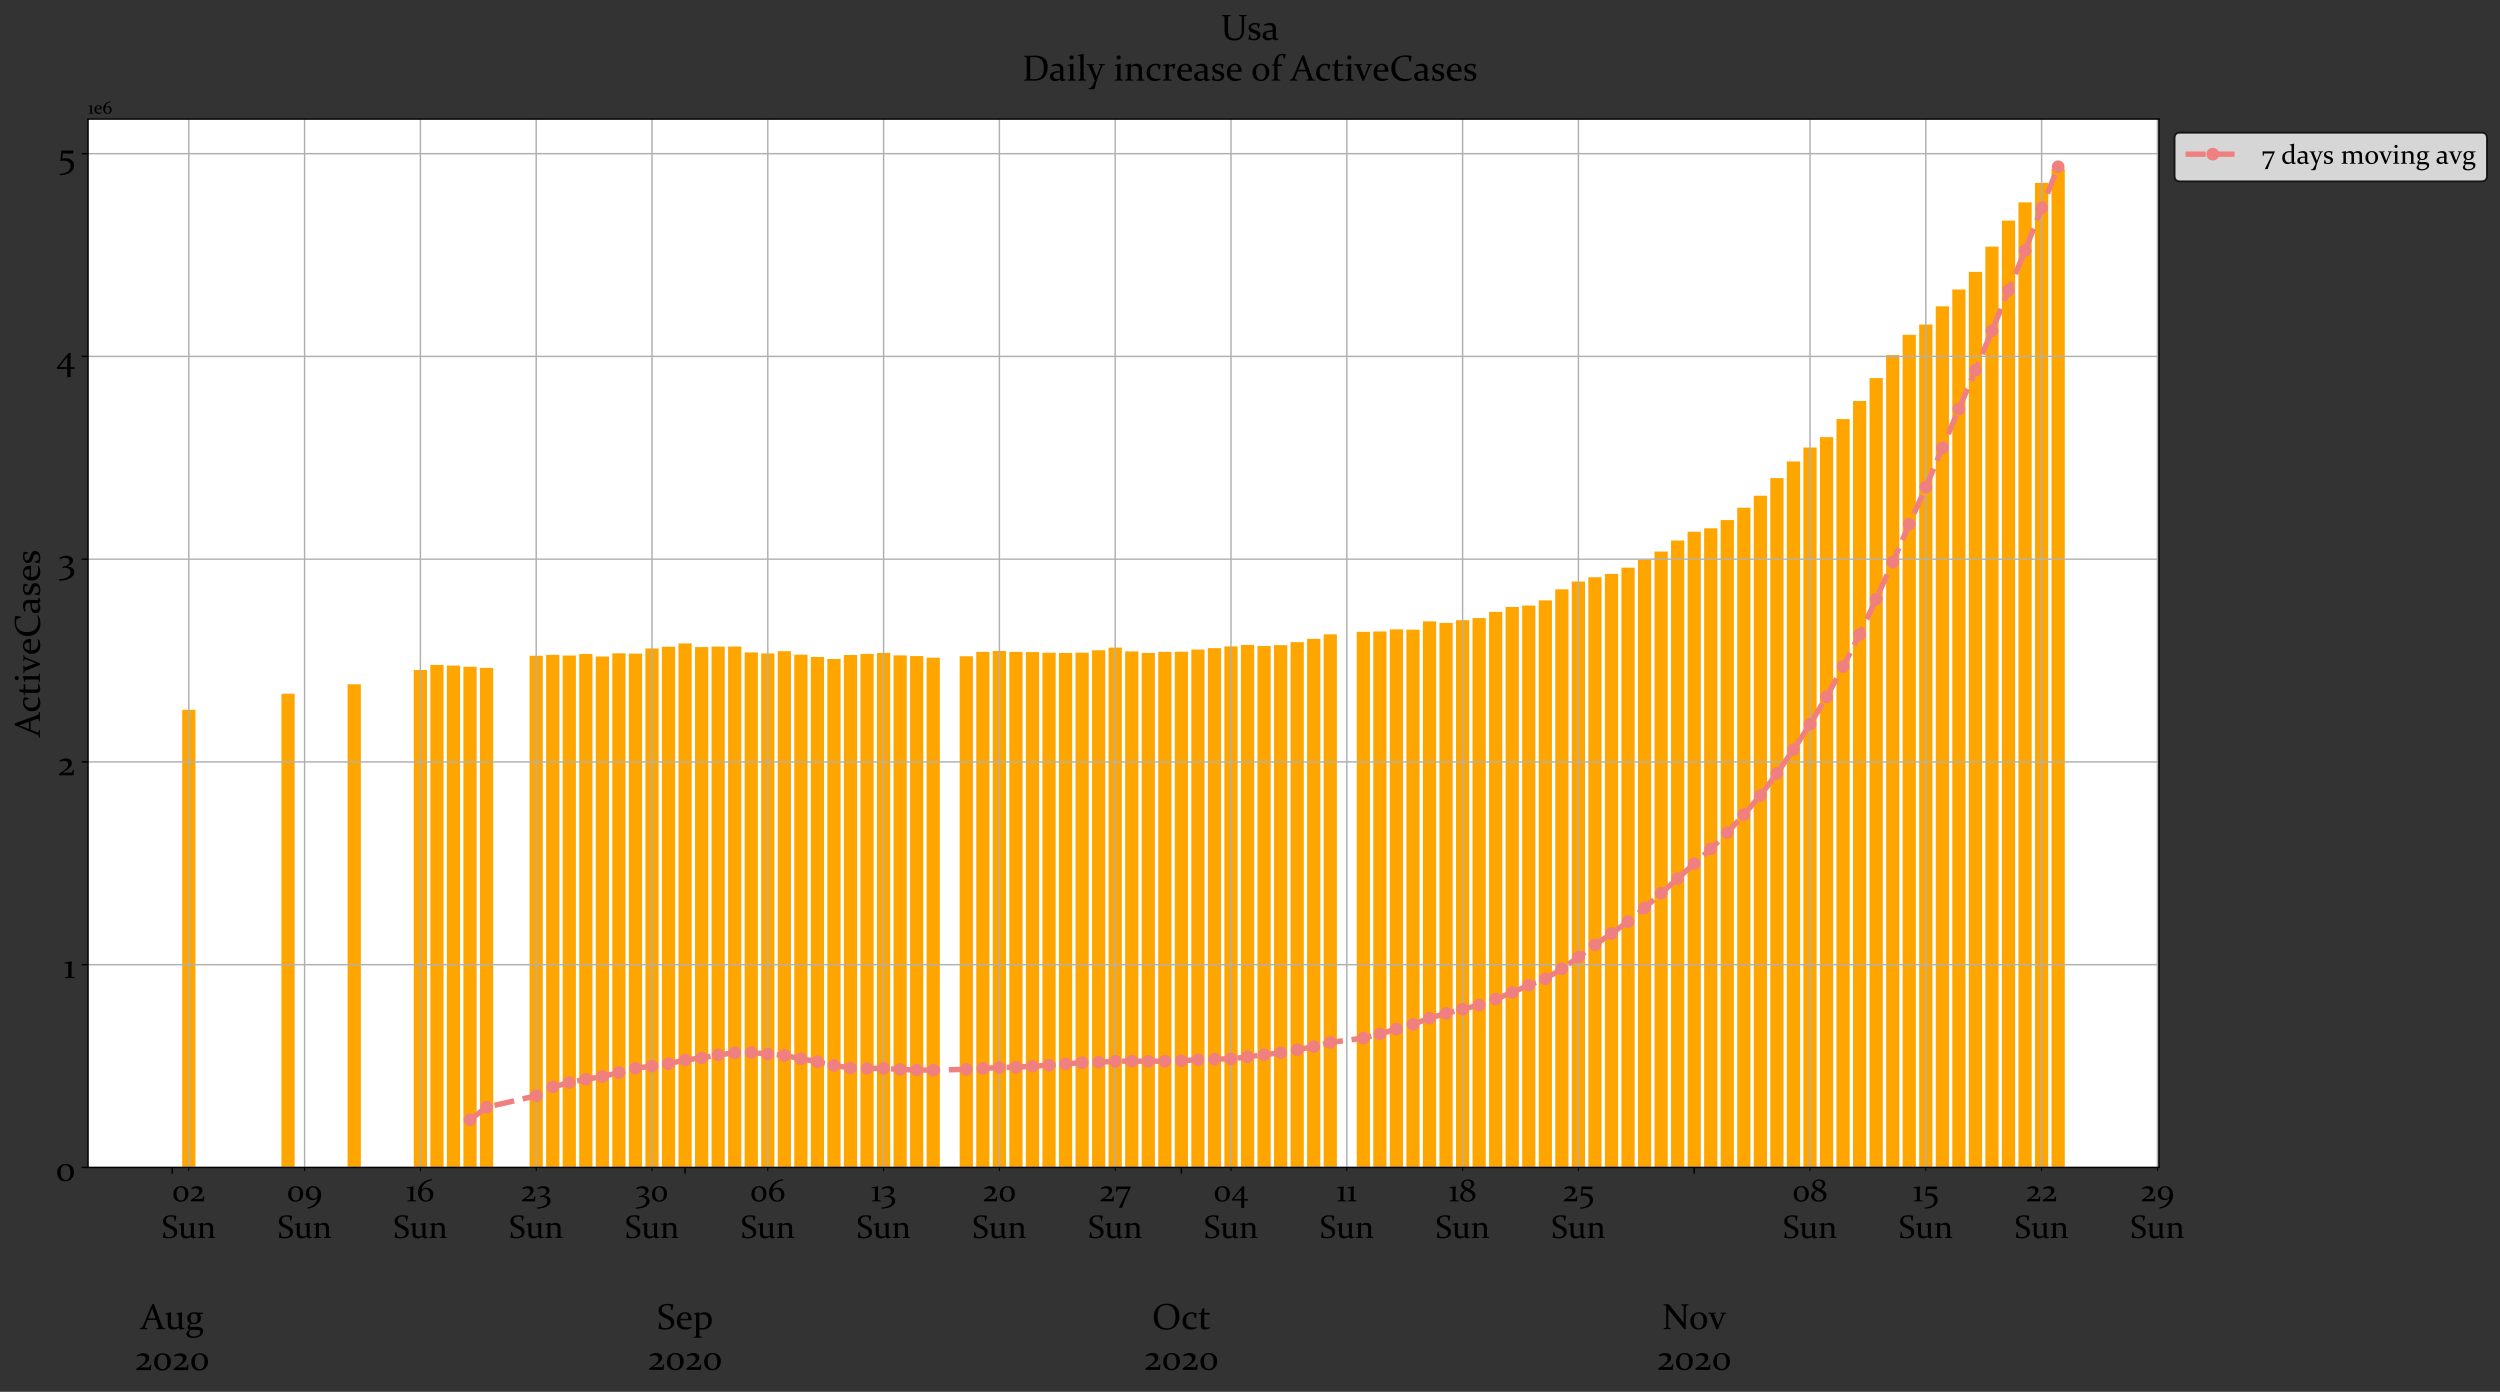 <?xml version="1.0" encoding="utf-8" standalone="no"?>
<!DOCTYPE svg PUBLIC "-//W3C//DTD SVG 1.1//EN"
  "http://www.w3.org/Graphics/SVG/1.1/DTD/svg11.dtd">
<!-- Created with matplotlib (https://matplotlib.org/) -->
<svg height="765.648pt" version="1.1" viewBox="0 0 1375.268 765.648" width="1375.268pt" xmlns="http://www.w3.org/2000/svg" xmlns:xlink="http://www.w3.org/1999/xlink">
 <rect x="0" y="0" width="1375.268" height="765.648" fill="#333333" stroke="none"/>
 <defs>
  <style type="text/css">*{stroke-linecap:butt;stroke-linejoin:round;}</style>
 </defs>
 <g id="figure_1">
  <g id="patch_1">
   <path d="M 0 765.648 
L 1375.268 765.648 
L 1375.268 0 
L 0 0 
z
" style="fill:none;"/>
  </g>
  <g id="axes_1">
   <g id="patch_2">
    <path d="M 48.434 642.216 
L 1187.627 642.216 
L 1187.627 65.521 
L 48.434 65.521 
z
" style="fill:#ffffff;"/>
   </g>
   <g id="patch_3">
    <path clip-path="url(#pe9113cbf82)" d="M 100.216 642.216 
L 107.496 642.216 
L 107.496 390.484 
L 100.216 390.484 
z
" style="fill:#ffa500;"/>
   </g>
   <g id="patch_4">
    <path clip-path="url(#pe9113cbf82)" d="M 154.818 642.216 
L 162.099 642.216 
L 162.099 381.637 
L 154.818 381.637 
z
" style="fill:#ffa500;"/>
   </g>
   <g id="patch_5">
    <path clip-path="url(#pe9113cbf82)" d="M 191.22 642.216 
L 198.501 642.216 
L 198.501 376.422 
L 191.22 376.422 
z
" style="fill:#ffa500;"/>
   </g>
   <g id="patch_6">
    <path clip-path="url(#pe9113cbf82)" d="M 227.622 642.216 
L 234.902 642.216 
L 234.902 368.58 
L 227.622 368.58 
z
" style="fill:#ffa500;"/>
   </g>
   <g id="patch_7">
    <path clip-path="url(#pe9113cbf82)" d="M 236.722 642.216 
L 244.003 642.216 
L 244.003 365.797 
L 236.722 365.797 
z
" style="fill:#ffa500;"/>
   </g>
   <g id="patch_8">
    <path clip-path="url(#pe9113cbf82)" d="M 245.823 642.216 
L 253.103 642.216 
L 253.103 366.14 
L 245.823 366.14 
z
" style="fill:#ffa500;"/>
   </g>
   <g id="patch_9">
    <path clip-path="url(#pe9113cbf82)" d="M 254.923 642.216 
L 262.204 642.216 
L 262.204 366.768 
L 254.923 366.768 
z
" style="fill:#ffa500;"/>
   </g>
   <g id="patch_10">
    <path clip-path="url(#pe9113cbf82)" d="M 264.024 642.216 
L 271.304 642.216 
L 271.304 367.408 
L 264.024 367.408 
z
" style="fill:#ffa500;"/>
   </g>
   <g id="patch_11">
    <path clip-path="url(#pe9113cbf82)" d="M 291.325 642.216 
L 298.605 642.216 
L 298.605 360.709 
L 291.325 360.709 
z
" style="fill:#ffa500;"/>
   </g>
   <g id="patch_12">
    <path clip-path="url(#pe9113cbf82)" d="M 300.425 642.216 
L 307.706 642.216 
L 307.706 360.241 
L 300.425 360.241 
z
" style="fill:#ffa500;"/>
   </g>
   <g id="patch_13">
    <path clip-path="url(#pe9113cbf82)" d="M 309.526 642.216 
L 316.806 642.216 
L 316.806 360.624 
L 309.526 360.624 
z
" style="fill:#ffa500;"/>
   </g>
   <g id="patch_14">
    <path clip-path="url(#pe9113cbf82)" d="M 318.626 642.216 
L 325.907 642.216 
L 325.907 359.777 
L 318.626 359.777 
z
" style="fill:#ffa500;"/>
   </g>
   <g id="patch_15">
    <path clip-path="url(#pe9113cbf82)" d="M 327.727 642.216 
L 335.007 642.216 
L 335.007 361.17 
L 327.727 361.17 
z
" style="fill:#ffa500;"/>
   </g>
   <g id="patch_16">
    <path clip-path="url(#pe9113cbf82)" d="M 336.827 642.216 
L 344.108 642.216 
L 344.108 359.397 
L 336.827 359.397 
z
" style="fill:#ffa500;"/>
   </g>
   <g id="patch_17">
    <path clip-path="url(#pe9113cbf82)" d="M 345.928 642.216 
L 353.208 642.216 
L 353.208 359.549 
L 345.928 359.549 
z
" style="fill:#ffa500;"/>
   </g>
   <g id="patch_18">
    <path clip-path="url(#pe9113cbf82)" d="M 355.028 642.216 
L 362.308 642.216 
L 362.308 356.713 
L 355.028 356.713 
z
" style="fill:#ffa500;"/>
   </g>
   <g id="patch_19">
    <path clip-path="url(#pe9113cbf82)" d="M 364.129 642.216 
L 371.409 642.216 
L 371.409 355.776 
L 364.129 355.776 
z
" style="fill:#ffa500;"/>
   </g>
   <g id="patch_20">
    <path clip-path="url(#pe9113cbf82)" d="M 373.229 642.216 
L 380.509 642.216 
L 380.509 353.992 
L 373.229 353.992 
z
" style="fill:#ffa500;"/>
   </g>
   <g id="patch_21">
    <path clip-path="url(#pe9113cbf82)" d="M 382.329 642.216 
L 389.61 642.216 
L 389.61 355.947 
L 382.329 355.947 
z
" style="fill:#ffa500;"/>
   </g>
   <g id="patch_22">
    <path clip-path="url(#pe9113cbf82)" d="M 391.43 642.216 
L 398.71 642.216 
L 398.71 355.683 
L 391.43 355.683 
z
" style="fill:#ffa500;"/>
   </g>
   <g id="patch_23">
    <path clip-path="url(#pe9113cbf82)" d="M 400.53 642.216 
L 407.811 642.216 
L 407.811 355.664 
L 400.53 355.664 
z
" style="fill:#ffa500;"/>
   </g>
   <g id="patch_24">
    <path clip-path="url(#pe9113cbf82)" d="M 409.631 642.216 
L 416.911 642.216 
L 416.911 358.882 
L 409.631 358.882 
z
" style="fill:#ffa500;"/>
   </g>
   <g id="patch_25">
    <path clip-path="url(#pe9113cbf82)" d="M 418.731 642.216 
L 426.012 642.216 
L 426.012 359.492 
L 418.731 359.492 
z
" style="fill:#ffa500;"/>
   </g>
   <g id="patch_26">
    <path clip-path="url(#pe9113cbf82)" d="M 427.832 642.216 
L 435.112 642.216 
L 435.112 358.236 
L 427.832 358.236 
z
" style="fill:#ffa500;"/>
   </g>
   <g id="patch_27">
    <path clip-path="url(#pe9113cbf82)" d="M 436.932 642.216 
L 444.212 642.216 
L 444.212 360.132 
L 436.932 360.132 
z
" style="fill:#ffa500;"/>
   </g>
   <g id="patch_28">
    <path clip-path="url(#pe9113cbf82)" d="M 446.032 642.216 
L 453.313 642.216 
L 453.313 361.43 
L 446.032 361.43 
z
" style="fill:#ffa500;"/>
   </g>
   <g id="patch_29">
    <path clip-path="url(#pe9113cbf82)" d="M 455.133 642.216 
L 462.413 642.216 
L 462.413 362.521 
L 455.133 362.521 
z
" style="fill:#ffa500;"/>
   </g>
   <g id="patch_30">
    <path clip-path="url(#pe9113cbf82)" d="M 464.233 642.216 
L 471.514 642.216 
L 471.514 360.303 
L 464.233 360.303 
z
" style="fill:#ffa500;"/>
   </g>
   <g id="patch_31">
    <path clip-path="url(#pe9113cbf82)" d="M 473.334 642.216 
L 480.614 642.216 
L 480.614 359.741 
L 473.334 359.741 
z
" style="fill:#ffa500;"/>
   </g>
   <g id="patch_32">
    <path clip-path="url(#pe9113cbf82)" d="M 482.434 642.216 
L 489.715 642.216 
L 489.715 359.172 
L 482.434 359.172 
z
" style="fill:#ffa500;"/>
   </g>
   <g id="patch_33">
    <path clip-path="url(#pe9113cbf82)" d="M 491.535 642.216 
L 498.815 642.216 
L 498.815 360.546 
L 491.535 360.546 
z
" style="fill:#ffa500;"/>
   </g>
   <g id="patch_34">
    <path clip-path="url(#pe9113cbf82)" d="M 500.635 642.216 
L 507.915 642.216 
L 507.915 360.924 
L 500.635 360.924 
z
" style="fill:#ffa500;"/>
   </g>
   <g id="patch_35">
    <path clip-path="url(#pe9113cbf82)" d="M 509.736 642.216 
L 517.016 642.216 
L 517.016 361.782 
L 509.736 361.782 
z
" style="fill:#ffa500;"/>
   </g>
   <g id="patch_36">
    <path clip-path="url(#pe9113cbf82)" d="M 527.936 642.216 
L 535.217 642.216 
L 535.217 361.015 
L 527.936 361.015 
z
" style="fill:#ffa500;"/>
   </g>
   <g id="patch_37">
    <path clip-path="url(#pe9113cbf82)" d="M 537.037 642.216 
L 544.317 642.216 
L 544.317 358.581 
L 537.037 358.581 
z
" style="fill:#ffa500;"/>
   </g>
   <g id="patch_38">
    <path clip-path="url(#pe9113cbf82)" d="M 546.137 642.216 
L 553.418 642.216 
L 553.418 358.114 
L 546.137 358.114 
z
" style="fill:#ffa500;"/>
   </g>
   <g id="patch_39">
    <path clip-path="url(#pe9113cbf82)" d="M 555.238 642.216 
L 562.518 642.216 
L 562.518 358.608 
L 555.238 358.608 
z
" style="fill:#ffa500;"/>
   </g>
   <g id="patch_40">
    <path clip-path="url(#pe9113cbf82)" d="M 564.338 642.216 
L 571.618 642.216 
L 571.618 358.71 
L 564.338 358.71 
z
" style="fill:#ffa500;"/>
   </g>
   <g id="patch_41">
    <path clip-path="url(#pe9113cbf82)" d="M 573.439 642.216 
L 580.719 642.216 
L 580.719 359.081 
L 573.439 359.081 
z
" style="fill:#ffa500;"/>
   </g>
   <g id="patch_42">
    <path clip-path="url(#pe9113cbf82)" d="M 582.539 642.216 
L 589.819 642.216 
L 589.819 359.197 
L 582.539 359.197 
z
" style="fill:#ffa500;"/>
   </g>
   <g id="patch_43">
    <path clip-path="url(#pe9113cbf82)" d="M 591.639 642.216 
L 598.92 642.216 
L 598.92 359.035 
L 591.639 359.035 
z
" style="fill:#ffa500;"/>
   </g>
   <g id="patch_44">
    <path clip-path="url(#pe9113cbf82)" d="M 600.74 642.216 
L 608.02 642.216 
L 608.02 357.723 
L 600.74 357.723 
z
" style="fill:#ffa500;"/>
   </g>
   <g id="patch_45">
    <path clip-path="url(#pe9113cbf82)" d="M 609.84 642.216 
L 617.121 642.216 
L 617.121 356.245 
L 609.84 356.245 
z
" style="fill:#ffa500;"/>
   </g>
   <g id="patch_46">
    <path clip-path="url(#pe9113cbf82)" d="M 618.941 642.216 
L 626.221 642.216 
L 626.221 358.335 
L 618.941 358.335 
z
" style="fill:#ffa500;"/>
   </g>
   <g id="patch_47">
    <path clip-path="url(#pe9113cbf82)" d="M 628.041 642.216 
L 635.322 642.216 
L 635.322 359.209 
L 628.041 359.209 
z
" style="fill:#ffa500;"/>
   </g>
   <g id="patch_48">
    <path clip-path="url(#pe9113cbf82)" d="M 637.142 642.216 
L 644.422 642.216 
L 644.422 358.612 
L 637.142 358.612 
z
" style="fill:#ffa500;"/>
   </g>
   <g id="patch_49">
    <path clip-path="url(#pe9113cbf82)" d="M 646.242 642.216 
L 653.522 642.216 
L 653.522 358.517 
L 646.242 358.517 
z
" style="fill:#ffa500;"/>
   </g>
   <g id="patch_50">
    <path clip-path="url(#pe9113cbf82)" d="M 655.343 642.216 
L 662.623 642.216 
L 662.623 357.307 
L 655.343 357.307 
z
" style="fill:#ffa500;"/>
   </g>
   <g id="patch_51">
    <path clip-path="url(#pe9113cbf82)" d="M 664.443 642.216 
L 671.723 642.216 
L 671.723 356.555 
L 664.443 356.555 
z
" style="fill:#ffa500;"/>
   </g>
   <g id="patch_52">
    <path clip-path="url(#pe9113cbf82)" d="M 673.543 642.216 
L 680.824 642.216 
L 680.824 355.597 
L 673.543 355.597 
z
" style="fill:#ffa500;"/>
   </g>
   <g id="patch_53">
    <path clip-path="url(#pe9113cbf82)" d="M 682.644 642.216 
L 689.924 642.216 
L 689.924 354.79 
L 682.644 354.79 
z
" style="fill:#ffa500;"/>
   </g>
   <g id="patch_54">
    <path clip-path="url(#pe9113cbf82)" d="M 691.744 642.216 
L 699.025 642.216 
L 699.025 355.379 
L 691.744 355.379 
z
" style="fill:#ffa500;"/>
   </g>
   <g id="patch_55">
    <path clip-path="url(#pe9113cbf82)" d="M 700.845 642.216 
L 708.125 642.216 
L 708.125 354.876 
L 700.845 354.876 
z
" style="fill:#ffa500;"/>
   </g>
   <g id="patch_56">
    <path clip-path="url(#pe9113cbf82)" d="M 709.945 642.216 
L 717.225 642.216 
L 717.225 353.229 
L 709.945 353.229 
z
" style="fill:#ffa500;"/>
   </g>
   <g id="patch_57">
    <path clip-path="url(#pe9113cbf82)" d="M 719.046 642.216 
L 726.326 642.216 
L 726.326 351.43 
L 719.046 351.43 
z
" style="fill:#ffa500;"/>
   </g>
   <g id="patch_58">
    <path clip-path="url(#pe9113cbf82)" d="M 728.146 642.216 
L 735.426 642.216 
L 735.426 348.939 
L 728.146 348.939 
z
" style="fill:#ffa500;"/>
   </g>
   <g id="patch_59">
    <path clip-path="url(#pe9113cbf82)" d="M 746.347 642.216 
L 753.627 642.216 
L 753.627 347.54 
L 746.347 347.54 
z
" style="fill:#ffa500;"/>
   </g>
   <g id="patch_60">
    <path clip-path="url(#pe9113cbf82)" d="M 755.447 642.216 
L 762.728 642.216 
L 762.728 347.378 
L 755.447 347.378 
z
" style="fill:#ffa500;"/>
   </g>
   <g id="patch_61">
    <path clip-path="url(#pe9113cbf82)" d="M 764.548 642.216 
L 771.828 642.216 
L 771.828 346.233 
L 764.548 346.233 
z
" style="fill:#ffa500;"/>
   </g>
   <g id="patch_62">
    <path clip-path="url(#pe9113cbf82)" d="M 773.648 642.216 
L 780.929 642.216 
L 780.929 346.392 
L 773.648 346.392 
z
" style="fill:#ffa500;"/>
   </g>
   <g id="patch_63">
    <path clip-path="url(#pe9113cbf82)" d="M 782.749 642.216 
L 790.029 642.216 
L 790.029 341.853 
L 782.749 341.853 
z
" style="fill:#ffa500;"/>
   </g>
   <g id="patch_64">
    <path clip-path="url(#pe9113cbf82)" d="M 791.849 642.216 
L 799.129 642.216 
L 799.129 342.688 
L 791.849 342.688 
z
" style="fill:#ffa500;"/>
   </g>
   <g id="patch_65">
    <path clip-path="url(#pe9113cbf82)" d="M 800.95 642.216 
L 808.23 642.216 
L 808.23 341.171 
L 800.95 341.171 
z
" style="fill:#ffa500;"/>
   </g>
   <g id="patch_66">
    <path clip-path="url(#pe9113cbf82)" d="M 810.05 642.216 
L 817.33 642.216 
L 817.33 339.996 
L 810.05 339.996 
z
" style="fill:#ffa500;"/>
   </g>
   <g id="patch_67">
    <path clip-path="url(#pe9113cbf82)" d="M 819.15 642.216 
L 826.431 642.216 
L 826.431 336.602 
L 819.15 336.602 
z
" style="fill:#ffa500;"/>
   </g>
   <g id="patch_68">
    <path clip-path="url(#pe9113cbf82)" d="M 828.251 642.216 
L 835.531 642.216 
L 835.531 333.926 
L 828.251 333.926 
z
" style="fill:#ffa500;"/>
   </g>
   <g id="patch_69">
    <path clip-path="url(#pe9113cbf82)" d="M 837.351 642.216 
L 844.632 642.216 
L 844.632 333.109 
L 837.351 333.109 
z
" style="fill:#ffa500;"/>
   </g>
   <g id="patch_70">
    <path clip-path="url(#pe9113cbf82)" d="M 846.452 642.216 
L 853.732 642.216 
L 853.732 330.296 
L 846.452 330.296 
z
" style="fill:#ffa500;"/>
   </g>
   <g id="patch_71">
    <path clip-path="url(#pe9113cbf82)" d="M 855.552 642.216 
L 862.832 642.216 
L 862.832 324.196 
L 855.552 324.196 
z
" style="fill:#ffa500;"/>
   </g>
   <g id="patch_72">
    <path clip-path="url(#pe9113cbf82)" d="M 864.653 642.216 
L 871.933 642.216 
L 871.933 319.921 
L 864.653 319.921 
z
" style="fill:#ffa500;"/>
   </g>
   <g id="patch_73">
    <path clip-path="url(#pe9113cbf82)" d="M 873.753 642.216 
L 881.033 642.216 
L 881.033 317.571 
L 873.753 317.571 
z
" style="fill:#ffa500;"/>
   </g>
   <g id="patch_74">
    <path clip-path="url(#pe9113cbf82)" d="M 882.853 642.216 
L 890.134 642.216 
L 890.134 315.719 
L 882.853 315.719 
z
" style="fill:#ffa500;"/>
   </g>
   <g id="patch_75">
    <path clip-path="url(#pe9113cbf82)" d="M 891.954 642.216 
L 899.234 642.216 
L 899.234 312.267 
L 891.954 312.267 
z
" style="fill:#ffa500;"/>
   </g>
   <g id="patch_76">
    <path clip-path="url(#pe9113cbf82)" d="M 901.054 642.216 
L 908.335 642.216 
L 908.335 307.889 
L 901.054 307.889 
z
" style="fill:#ffa500;"/>
   </g>
   <g id="patch_77">
    <path clip-path="url(#pe9113cbf82)" d="M 910.155 642.216 
L 917.435 642.216 
L 917.435 303.418 
L 910.155 303.418 
z
" style="fill:#ffa500;"/>
   </g>
   <g id="patch_78">
    <path clip-path="url(#pe9113cbf82)" d="M 919.255 642.216 
L 926.536 642.216 
L 926.536 297.348 
L 919.255 297.348 
z
" style="fill:#ffa500;"/>
   </g>
   <g id="patch_79">
    <path clip-path="url(#pe9113cbf82)" d="M 928.356 642.216 
L 935.636 642.216 
L 935.636 292.519 
L 928.356 292.519 
z
" style="fill:#ffa500;"/>
   </g>
   <g id="patch_80">
    <path clip-path="url(#pe9113cbf82)" d="M 937.456 642.216 
L 944.736 642.216 
L 944.736 290.622 
L 937.456 290.622 
z
" style="fill:#ffa500;"/>
   </g>
   <g id="patch_81">
    <path clip-path="url(#pe9113cbf82)" d="M 946.557 642.216 
L 953.837 642.216 
L 953.837 286.089 
L 946.557 286.089 
z
" style="fill:#ffa500;"/>
   </g>
   <g id="patch_82">
    <path clip-path="url(#pe9113cbf82)" d="M 955.657 642.216 
L 962.937 642.216 
L 962.937 279.304 
L 955.657 279.304 
z
" style="fill:#ffa500;"/>
   </g>
   <g id="patch_83">
    <path clip-path="url(#pe9113cbf82)" d="M 964.757 642.216 
L 972.038 642.216 
L 972.038 272.715 
L 964.757 272.715 
z
" style="fill:#ffa500;"/>
   </g>
   <g id="patch_84">
    <path clip-path="url(#pe9113cbf82)" d="M 973.858 642.216 
L 981.138 642.216 
L 981.138 262.978 
L 973.858 262.978 
z
" style="fill:#ffa500;"/>
   </g>
   <g id="patch_85">
    <path clip-path="url(#pe9113cbf82)" d="M 982.958 642.216 
L 990.239 642.216 
L 990.239 253.842 
L 982.958 253.842 
z
" style="fill:#ffa500;"/>
   </g>
   <g id="patch_86">
    <path clip-path="url(#pe9113cbf82)" d="M 992.059 642.216 
L 999.339 642.216 
L 999.339 246.173 
L 992.059 246.173 
z
" style="fill:#ffa500;"/>
   </g>
   <g id="patch_87">
    <path clip-path="url(#pe9113cbf82)" d="M 1001.159 642.216 
L 1008.439 642.216 
L 1008.439 240.459 
L 1001.159 240.459 
z
" style="fill:#ffa500;"/>
   </g>
   <g id="patch_88">
    <path clip-path="url(#pe9113cbf82)" d="M 1010.26 642.216 
L 1017.54 642.216 
L 1017.54 230.516 
L 1010.26 230.516 
z
" style="fill:#ffa500;"/>
   </g>
   <g id="patch_89">
    <path clip-path="url(#pe9113cbf82)" d="M 1019.36 642.216 
L 1026.64 642.216 
L 1026.64 220.58 
L 1019.36 220.58 
z
" style="fill:#ffa500;"/>
   </g>
   <g id="patch_90">
    <path clip-path="url(#pe9113cbf82)" d="M 1028.46 642.216 
L 1035.741 642.216 
L 1035.741 207.969 
L 1028.46 207.969 
z
" style="fill:#ffa500;"/>
   </g>
   <g id="patch_91">
    <path clip-path="url(#pe9113cbf82)" d="M 1037.561 642.216 
L 1044.841 642.216 
L 1044.841 195.314 
L 1037.561 195.314 
z
" style="fill:#ffa500;"/>
   </g>
   <g id="patch_92">
    <path clip-path="url(#pe9113cbf82)" d="M 1046.661 642.216 
L 1053.942 642.216 
L 1053.942 184.183 
L 1046.661 184.183 
z
" style="fill:#ffa500;"/>
   </g>
   <g id="patch_93">
    <path clip-path="url(#pe9113cbf82)" d="M 1055.762 642.216 
L 1063.042 642.216 
L 1063.042 178.528 
L 1055.762 178.528 
z
" style="fill:#ffa500;"/>
   </g>
   <g id="patch_94">
    <path clip-path="url(#pe9113cbf82)" d="M 1064.862 642.216 
L 1072.143 642.216 
L 1072.143 168.519 
L 1064.862 168.519 
z
" style="fill:#ffa500;"/>
   </g>
   <g id="patch_95">
    <path clip-path="url(#pe9113cbf82)" d="M 1073.963 642.216 
L 1081.243 642.216 
L 1081.243 159.231 
L 1073.963 159.231 
z
" style="fill:#ffa500;"/>
   </g>
   <g id="patch_96">
    <path clip-path="url(#pe9113cbf82)" d="M 1083.063 642.216 
L 1090.343 642.216 
L 1090.343 149.544 
L 1083.063 149.544 
z
" style="fill:#ffa500;"/>
   </g>
   <g id="patch_97">
    <path clip-path="url(#pe9113cbf82)" d="M 1092.163 642.216 
L 1099.444 642.216 
L 1099.444 135.693 
L 1092.163 135.693 
z
" style="fill:#ffa500;"/>
   </g>
   <g id="patch_98">
    <path clip-path="url(#pe9113cbf82)" d="M 1101.264 642.216 
L 1108.544 642.216 
L 1108.544 121.358 
L 1101.264 121.358 
z
" style="fill:#ffa500;"/>
   </g>
   <g id="patch_99">
    <path clip-path="url(#pe9113cbf82)" d="M 1110.364 642.216 
L 1117.645 642.216 
L 1117.645 111.358 
L 1110.364 111.358 
z
" style="fill:#ffa500;"/>
   </g>
   <g id="patch_100">
    <path clip-path="url(#pe9113cbf82)" d="M 1119.465 642.216 
L 1126.745 642.216 
L 1126.745 100.629 
L 1119.465 100.629 
z
" style="fill:#ffa500;"/>
   </g>
   <g id="patch_101">
    <path clip-path="url(#pe9113cbf82)" d="M 1128.565 642.216 
L 1135.846 642.216 
L 1135.846 92.982 
L 1128.565 92.982 
z
" style="fill:#ffa500;"/>
   </g>
   <g id="matplotlib.axis_1">
    <g id="xtick_1">
     <g id="line2d_1">
      <defs>
       <path d="M 0 0 
L 0 3.5 
" id="mf144550df3" style="stroke:#000000;stroke-width:0.8;"/>
      </defs>
      <g>
       <use style="stroke:#000000;stroke-width:0.8;" x="94.756" xlink:href="#mf144550df3" y="642.216"/>
      </g>
     </g>
     <g id="text_1">
      <!--  -->
      <g transform="translate(94.756 663.932)scale(0.2 -0.2)"/>
      <!--  -->
      <g transform="translate(94.756 686.337)scale(0.2 -0.2)"/>
      <!--  -->
      <g transform="translate(94.756 708.743)scale(0.2 -0.2)"/>
      <!-- Aug -->
      <g transform="translate(77.34 731.149)scale(0.2 -0.2)">
       <defs>
        <path d="M 36.812 69.391 
L 58.5 9.672 
Q 59.719 6.297 60.719 5.094 
Q 61.719 3.906 63.578 3.328 
L 68.172 1.953 
L 68.266 -0.141 
Q 61.859 0 56.391 0 
Q 50.828 0 43.266 -0.141 
L 43.062 1.953 
L 47.703 3.328 
Q 48.688 3.656 49.094 4.078 
Q 49.516 4.5 49.516 5.375 
Q 49.516 6.344 49 7.922 
Q 48.484 9.516 47.562 12.156 
L 42.969 25.25 
L 19.438 25.25 
L 14.312 12.203 
Q 13.281 9.469 12.688 7.859 
Q 12.109 6.25 12.109 5.328 
Q 12.109 4.5 12.562 4.078 
Q 13.031 3.656 13.969 3.375 
L 18.5 2.047 
L 18.609 -0.141 
Q 11.672 0 7.281 0 
Q 2.875 0 -2.547 -0.141 
L -2.781 1.953 
L 2.156 3.469 
Q 4 4.047 4.875 5.266 
Q 5.766 6.5 6.844 9.078 
L 31.781 68.656 
z
M 21.234 29.688 
L 41.359 29.688 
L 31.844 56.594 
z
" id="Constantia-65"/>
        <path d="M 38.875 4.297 
Q 31.25 -1.375 23.641 -1.375 
Q 15.969 -1.375 12.125 2.531 
Q 8.297 6.453 8.297 13.531 
L 8.297 23.875 
Q 8.297 34.328 8.109 39.547 
L 1.609 41.312 
L 1.375 42.969 
Q 9.906 44.531 17.188 46.391 
L 17.625 46.047 
Q 17.328 40.328 17.328 31.344 
L 17.328 15.828 
Q 17.328 9.906 20.109 7.25 
Q 22.906 4.594 27.984 4.594 
Q 33.062 4.594 38.375 7.281 
L 38.375 28.078 
Q 38.375 34.906 38.188 39.547 
L 31.734 41.312 
L 31.5 42.969 
Q 39.984 44.531 47.266 46.391 
L 47.703 46.047 
Q 47.406 40.188 47.406 31.062 
Q 47.406 13.328 47.516 9.422 
Q 47.562 7.422 47.797 6.203 
Q 48.047 4.984 48.734 4.312 
Q 49.422 3.656 50.75 3.391 
Q 52.094 3.125 54.344 3.078 
L 54.594 1.172 
Q 52.344 0.297 49.406 -0.5 
Q 46.484 -1.312 45.406 -1.312 
Q 40.484 -1.312 38.875 4.297 
z
" id="Constantia-117"/>
        <path d="M 14.016 30.328 
Q 14.016 23.969 16.578 20.5 
Q 19.141 17.047 24.031 17.047 
Q 28.719 17.047 31.078 20.281 
Q 33.453 23.531 33.453 29.781 
Q 33.453 35.797 30.938 39.25 
Q 28.422 42.719 23.438 42.719 
Q 18.75 42.719 16.375 39.547 
Q 14.016 36.375 14.016 30.328 
z
M 13.375 -1.953 
Q 10.062 -6.938 10.062 -11.141 
Q 10.062 -15.438 13.531 -17.828 
Q 17 -20.219 22.953 -20.219 
Q 30.031 -20.219 35.344 -17.062 
Q 40.672 -13.922 40.672 -8.25 
Q 40.672 -5.172 38.062 -3.484 
Q 35.453 -1.812 28.219 -1.812 
Q 25.641 -1.812 22.578 -1.953 
Q 19.531 -2.094 16.703 -2.094 
Q 15.141 -2.094 13.375 -1.953 
z
M 38.875 40.234 
Q 42.531 36.188 42.531 30.562 
Q 42.531 22.703 37.062 18.031 
Q 31.594 13.375 23.344 13.375 
Q 18.656 13.375 14.938 14.844 
Q 12.312 10.594 12.312 8.156 
Q 12.312 6.844 13.641 6.375 
Q 14.984 5.906 18.609 5.906 
Q 21.344 5.906 25 6.047 
Q 28.656 6.203 31.844 6.203 
Q 39.594 6.203 44.109 3.25 
Q 48.641 0.297 48.641 -5.516 
Q 48.641 -14.312 40.359 -19.391 
Q 32.078 -24.469 21.531 -24.469 
Q 12.891 -24.469 7.734 -21.562 
Q 2.594 -18.656 2.594 -14.016 
Q 2.594 -8.406 10.547 -1.422 
Q 5.516 0.484 5.516 3.656 
Q 5.516 8.109 12.5 16.062 
Q 4.891 20.703 4.891 29.5 
Q 4.891 37.109 10.281 41.75 
Q 15.672 46.391 24.219 46.391 
Q 26.469 46.391 30.328 45.797 
Q 33.984 45.125 36.031 45.125 
Q 43.406 45.125 49.609 45.266 
L 49.859 43.266 
z
" id="Constantia-103"/>
       </defs>
       <use xlink:href="#Constantia-65"/>
       <use x="66.432" xlink:href="#Constantia-117"/>
       <use x="123.365" xlink:href="#Constantia-103"/>
      </g>
      <!-- 2020 -->
      <g transform="translate(74.296 753.701)scale(0.2 -0.2)">
       <defs>
        <path d="M 42.391 15.484 
L 44.531 15.875 
L 43.562 0.203 
L 43.219 -0.141 
Q 33.25 0 22.359 0 
Q 12.25 0 3.766 -0.141 
L 3.422 3.859 
Q 8.016 6.844 11.672 9.375 
Q 15.328 11.922 18.016 14.109 
Q 20.703 16.266 22.75 18.219 
Q 24.812 20.172 26.203 22.094 
Q 27.594 24.031 28.312 26.031 
Q 29.047 28.031 29.047 30.219 
Q 29.047 34.719 25.781 37.344 
Q 22.516 39.984 17.781 39.984 
Q 12.203 39.984 6.547 36.969 
L 4.688 40.188 
Q 13.812 46.391 23 46.391 
Q 29.891 46.391 34.453 43.047 
Q 39.016 39.703 39.016 33.734 
Q 39.016 30.031 37.344 26.828 
Q 35.688 23.641 32.516 20.562 
Q 29.344 17.484 24.75 14.328 
Q 20.172 11.188 14.266 7.672 
L 14.312 7.422 
L 38.578 7.422 
z
" id="Constantia-50"/>
        <path d="M 13.672 23.297 
Q 13.672 13.625 17.156 8.109 
Q 20.656 2.594 27.203 2.594 
Q 33.844 2.594 37.016 7.516 
Q 40.188 12.453 40.188 22.609 
Q 40.188 32.562 36.719 37.609 
Q 33.25 42.672 26.656 42.672 
Q 19.922 42.672 16.797 37.844 
Q 13.672 33.016 13.672 23.297 
z
M 49.953 23.688 
Q 49.953 12.25 43.438 5.484 
Q 36.922 -1.266 26.422 -1.266 
Q 16.312 -1.266 10.109 4.938 
Q 3.906 11.141 3.906 22.016 
Q 3.906 33.203 10.391 39.797 
Q 16.891 46.391 27.484 46.391 
Q 37.797 46.391 43.875 40.375 
Q 49.953 34.375 49.953 23.688 
z
" id="Constantia-48"/>
       </defs>
       <use xlink:href="#Constantia-50"/>
       <use x="48.438" xlink:href="#Constantia-48"/>
       <use x="102.295" xlink:href="#Constantia-50"/>
       <use x="150.732" xlink:href="#Constantia-48"/>
      </g>
     </g>
    </g>
    <g id="xtick_2">
     <g id="line2d_2">
      <g>
       <use style="stroke:#000000;stroke-width:0.8;" x="376.869" xlink:href="#mf144550df3" y="642.216"/>
      </g>
     </g>
     <g id="text_2">
      <!--  -->
      <g transform="translate(376.869 663.932)scale(0.2 -0.2)"/>
      <!--  -->
      <g transform="translate(376.869 686.337)scale(0.2 -0.2)"/>
      <!--  -->
      <g transform="translate(376.869 708.743)scale(0.2 -0.2)"/>
      <!-- Sep -->
      <g transform="translate(361.385 731.149)scale(0.2 -0.2)">
       <defs>
        <path d="M 37.109 63.922 
Q 31.984 65.625 27.688 65.625 
Q 21.234 65.625 17.406 62.5 
Q 13.578 59.375 13.578 53.812 
Q 13.578 50.641 14.922 48.234 
Q 16.266 45.844 18.531 44.031 
Q 20.797 42.234 23.672 40.812 
Q 26.562 39.406 29.641 38.031 
Q 33.016 36.578 36.188 34.938 
Q 39.359 33.297 41.922 31.094 
Q 44.484 28.906 46.016 25.828 
Q 47.562 22.75 47.562 18.656 
Q 47.562 8.938 40.75 3.812 
Q 33.938 -1.312 21.875 -1.312 
Q 14.109 -1.312 4.688 1.312 
L 4.391 1.703 
L 6.781 18.312 
L 8.984 18.656 
L 12.406 4.781 
Q 17.578 2.734 23 2.734 
Q 30.281 2.734 34.344 5.953 
Q 38.422 9.188 38.422 15.141 
Q 38.422 18.266 37.109 20.625 
Q 35.797 23 33.562 24.703 
Q 31.344 26.422 28.516 27.812 
Q 25.688 29.203 22.656 30.562 
Q 19.234 32.031 16.016 33.734 
Q 12.797 35.453 10.172 37.719 
Q 7.562 39.984 6 43.281 
Q 4.438 46.578 4.438 50.984 
Q 4.438 59.812 11.047 64.641 
Q 17.672 69.484 28.609 69.484 
Q 36.328 69.484 44.781 67.672 
L 45.125 67.328 
L 42.234 52.094 
L 40.281 51.766 
z
" id="Constantia-83"/>
        <path d="M 44.047 3.469 
Q 39.891 0.875 35.5 -0.25 
Q 31.109 -1.375 27.344 -1.375 
Q 16.609 -1.375 10.203 4.75 
Q 3.812 10.891 3.812 21.781 
Q 3.812 32.625 9.938 39.5 
Q 16.062 46.391 26.312 46.391 
Q 34.906 46.391 39.688 41.234 
Q 44.484 36.078 44.484 27 
Q 44.484 25.641 44.344 24.219 
L 13.375 24.219 
Q 13.375 13.719 18.312 9.203 
Q 23.25 4.688 33.734 4.688 
Q 38.422 4.688 43.75 5.562 
z
M 34.766 28.266 
L 34.766 29.734 
Q 34.766 36.672 32.547 39.641 
Q 30.328 42.625 25.922 42.625 
Q 20.125 42.625 17.047 38.422 
Q 13.969 34.234 13.578 28.266 
z
" id="Constantia-101"/>
        <path d="M 2.094 41.312 
L 1.859 42.969 
Q 10.062 44.531 17.328 46.391 
L 17.828 46.047 
L 17.828 41.266 
Q 25.297 46.391 32.281 46.391 
Q 41.359 46.391 46.703 40.312 
Q 52.047 34.234 52.047 24.516 
Q 52.047 12.547 45.156 5.578 
Q 38.281 -1.375 25.641 -1.375 
Q 21.875 -1.375 17.828 -0.641 
L 17.828 -11.328 
Q 17.828 -16.219 17.922 -18.172 
Q 18.016 -19.625 19.234 -19.922 
L 25.641 -21.734 
L 25.781 -23.734 
Q 18.172 -23.578 13.375 -23.578 
Q 8.594 -23.578 2.047 -23.734 
L 1.859 -21.734 
L 7.469 -20.062 
Q 8.641 -19.734 8.688 -18.562 
Q 8.797 -14.984 8.797 -7.766 
L 8.797 12.109 
Q 8.797 33.734 8.594 39.453 
z
M 17.828 3.766 
Q 22.078 2.828 26.031 2.828 
Q 34.125 2.828 38.219 7.906 
Q 42.328 12.984 42.328 22.469 
Q 42.328 31.391 38.422 35.938 
Q 34.516 40.484 27.203 40.484 
Q 21.922 40.484 17.828 38.328 
z
" id="Constantia-112"/>
       </defs>
       <use xlink:href="#Constantia-83"/>
       <use x="50.977" xlink:href="#Constantia-101"/>
       <use x="98.877" xlink:href="#Constantia-112"/>
      </g>
      <!-- 2020 -->
      <g transform="translate(356.41 753.554)scale(0.2 -0.2)">
       <use xlink:href="#Constantia-50"/>
       <use x="48.438" xlink:href="#Constantia-48"/>
       <use x="102.295" xlink:href="#Constantia-50"/>
       <use x="150.732" xlink:href="#Constantia-48"/>
      </g>
     </g>
    </g>
    <g id="xtick_3">
     <g id="line2d_3">
      <g>
       <use style="stroke:#000000;stroke-width:0.8;" x="649.882" xlink:href="#mf144550df3" y="642.216"/>
      </g>
     </g>
     <g id="text_3">
      <!--  -->
      <g transform="translate(649.882 663.932)scale(0.2 -0.2)"/>
      <!--  -->
      <g transform="translate(649.882 686.337)scale(0.2 -0.2)"/>
      <!--  -->
      <g transform="translate(649.882 708.743)scale(0.2 -0.2)"/>
      <!-- Oct -->
      <g transform="translate(633.696 731.149)scale(0.2 -0.2)">
       <defs>
        <path d="M 15.578 35.016 
Q 15.578 19.094 22.016 10.625 
Q 28.469 2.156 40.922 2.156 
Q 53.172 2.156 59 9.844 
Q 64.844 17.531 64.844 33.984 
Q 64.844 49.422 58.641 57.719 
Q 52.438 66.016 39.5 66.016 
Q 26.953 66.016 21.266 58.328 
Q 15.578 50.641 15.578 35.016 
z
M 75.594 35.641 
Q 75.594 18.75 65.984 8.469 
Q 56.391 -1.812 39.156 -1.812 
Q 22.797 -1.812 13.844 7.688 
Q 4.891 17.188 4.891 33.406 
Q 4.891 50.297 14.531 60.125 
Q 24.172 69.969 41.266 69.969 
Q 57.672 69.969 66.625 60.766 
Q 75.594 51.562 75.594 35.641 
z
" id="Constantia-79"/>
        <path d="M 42.969 3.469 
Q 39.938 1.422 35.469 0.016 
Q 31 -1.375 26.609 -1.375 
Q 16.062 -1.375 9.906 4.797 
Q 3.766 10.984 3.766 21.297 
Q 3.766 32.469 10.734 39.422 
Q 17.719 46.391 28.812 46.391 
Q 35.984 46.391 42.719 43.453 
Q 41.109 36.922 39.844 30.078 
L 37.938 29.781 
L 33.984 41.5 
Q 31.734 42.281 28.906 42.281 
Q 21.625 42.281 17.516 37.203 
Q 13.422 32.125 13.422 23.781 
Q 13.422 13.969 18.062 9.281 
Q 22.703 4.594 32.766 4.594 
Q 37.406 4.594 42.672 5.516 
z
" id="Constantia-99"/>
        <path d="M 17.484 39.938 
Q 17.188 23.438 17.188 13.328 
Q 17.188 8.25 18.703 6.312 
Q 20.219 4.391 24.469 4.391 
Q 27.828 4.391 33.25 5.281 
L 33.547 3.078 
Q 25.094 -1.172 18.453 -1.172 
Q 13.141 -1.172 10.547 1.688 
Q 7.953 4.547 7.953 10.297 
Q 7.953 19.781 8.297 40.234 
L 1.562 41.891 
L 1.266 43.891 
L 8.797 44.531 
L 12.156 56.344 
Q 14.891 57.078 17.141 57.766 
L 17.625 57.422 
Q 17.484 51.516 17.484 46.391 
L 17.484 44.578 
L 32.172 44.578 
L 32.172 39.938 
z
" id="Constantia-116"/>
       </defs>
       <use xlink:href="#Constantia-79"/>
       <use x="80.42" xlink:href="#Constantia-99"/>
       <use x="126.562" xlink:href="#Constantia-116"/>
      </g>
      <!-- 2020 -->
      <g transform="translate(629.423 753.554)scale(0.2 -0.2)">
       <use xlink:href="#Constantia-50"/>
       <use x="48.438" xlink:href="#Constantia-48"/>
       <use x="102.295" xlink:href="#Constantia-50"/>
       <use x="150.732" xlink:href="#Constantia-48"/>
      </g>
     </g>
    </g>
    <g id="xtick_4">
     <g id="line2d_4">
      <g>
       <use style="stroke:#000000;stroke-width:0.8;" x="931.996" xlink:href="#mf144550df3" y="642.216"/>
      </g>
     </g>
     <g id="text_4">
      <!--  -->
      <g transform="translate(931.996 663.932)scale(0.2 -0.2)"/>
      <!--  -->
      <g transform="translate(931.996 686.337)scale(0.2 -0.2)"/>
      <!--  -->
      <g transform="translate(931.996 708.743)scale(0.2 -0.2)"/>
      <!-- Nov -->
      <g transform="translate(914.421 731.149)scale(0.2 -0.2)">
       <defs>
        <path d="M 16.656 54.438 
L 16.656 14.984 
Q 16.656 9.234 16.75 5.422 
Q 16.797 4.047 17.969 3.766 
L 23.781 2.047 
L 23.875 -0.141 
Q 17.781 0 13.875 0 
Q 10.062 0 3.766 -0.141 
L 3.562 1.953 
L 9.578 3.766 
Q 10.844 4.156 10.891 5.281 
Q 10.984 9.234 10.984 14.984 
L 10.984 54.594 
Q 10.984 59.469 10.891 62.703 
Q 10.844 63.969 9.719 64.359 
L 3.656 66.266 
L 3.562 68.359 
Q 9.859 68.172 13.531 68.172 
Q 15.719 68.172 17.969 68.359 
L 58.984 17.141 
L 58.984 54.781 
Q 58.984 59.516 58.891 62.938 
Q 58.844 64.062 57.625 64.453 
L 51.859 66.109 
L 51.766 68.359 
Q 58.016 68.172 61.859 68.172 
Q 65.766 68.172 71.875 68.359 
L 72.078 66.266 
L 65.922 64.359 
Q 64.797 63.969 64.75 62.703 
Q 64.656 59.469 64.656 54.594 
L 64.656 0 
L 60.547 -0.391 
z
" id="Constantia-78"/>
        <path d="M 13.719 23.047 
Q 13.719 13.922 17.141 8.172 
Q 20.562 2.438 27.297 2.438 
Q 33.594 2.438 36.891 7.484 
Q 40.188 12.547 40.188 22.469 
Q 40.188 31.781 36.719 37.156 
Q 33.25 42.531 26.656 42.531 
Q 20.406 42.531 17.062 37.688 
Q 13.719 32.859 13.719 23.047 
z
M 50.141 23.484 
Q 50.141 12.359 43.422 5.484 
Q 36.719 -1.375 26.375 -1.375 
Q 16.266 -1.375 10.031 5.094 
Q 3.812 11.578 3.812 22.016 
Q 3.812 32.766 10.328 39.578 
Q 16.844 46.391 27.594 46.391 
Q 37.75 46.391 43.938 40.109 
Q 50.141 33.844 50.141 23.484 
z
" id="Constantia-111"/>
        <path d="M -1.516 45.266 
Q 4.641 45.125 9.422 45.125 
Q 13.812 45.125 19.969 45.266 
L 20.172 43.266 
L 14.5 41.703 
Q 18.5 30.328 23.781 17.531 
Q 25.141 14.156 26.219 11.078 
Q 27.297 14.156 28.719 17.484 
Q 33.156 28.422 38.031 41.703 
L 32.469 43.266 
L 32.281 45.266 
Q 36.234 45.125 40.531 45.125 
Q 44.922 45.125 49.031 45.266 
L 49.219 43.266 
L 44.344 41.844 
Q 43.219 41.453 42.438 39.938 
Q 38.578 31 33.469 18.672 
Q 28.375 6.344 25.781 -0.344 
L 21.625 -0.781 
Q 18.953 6.297 13.891 18.594 
Q 8.844 30.906 5.219 39.703 
Q 4.438 41.406 3.078 41.891 
L -1.422 43.266 
z
" id="Constantia-118"/>
       </defs>
       <use xlink:href="#Constantia-78"/>
       <use x="73.402" xlink:href="#Constantia-111"/>
       <use x="127.455" xlink:href="#Constantia-118"/>
      </g>
      <!-- 2020 -->
      <g transform="translate(911.536 753.554)scale(0.2 -0.2)">
       <use xlink:href="#Constantia-50"/>
       <use x="48.438" xlink:href="#Constantia-48"/>
       <use x="102.295" xlink:href="#Constantia-50"/>
       <use x="150.732" xlink:href="#Constantia-48"/>
      </g>
     </g>
    </g>
    <g id="xtick_5">
     <g id="line2d_5">
      <path clip-path="url(#pe9113cbf82)" d="M 103.856 642.216 
L 103.856 65.521 
" style="fill:none;stroke:#b0b0b0;stroke-linecap:square;stroke-width:0.8;"/>
     </g>
     <g id="line2d_6">
      <defs>
       <path d="M 0 0 
L 0 2 
" id="mc112d71258" style="stroke:#000000;stroke-width:0.6;"/>
      </defs>
      <g>
       <use style="stroke:#000000;stroke-width:0.6;" x="103.856" xlink:href="#mc112d71258" y="642.216"/>
      </g>
     </g>
     <g id="text_5">
      <!-- 02 -->
      <g transform="translate(94.649 660.86)scale(0.18 -0.18)">
       <use xlink:href="#Constantia-48"/>
       <use x="53.857" xlink:href="#Constantia-50"/>
      </g>
      <!-- Sun -->
      <g transform="translate(88.905 681.025)scale(0.18 -0.18)">
       <defs>
        <path d="M 2.828 42.969 
Q 11.031 44.531 18.312 46.391 
L 18.797 46.047 
L 18.797 40.375 
Q 27.297 46.391 34.625 46.391 
Q 41.547 46.391 45.484 42.5 
Q 49.422 38.625 49.422 31.5 
L 49.422 14.266 
Q 49.422 8.156 49.516 5.219 
Q 49.562 3.906 50.781 3.516 
L 56.203 1.859 
L 56.297 -0.141 
Q 49.859 0 45.062 0 
Q 40.281 0 34.422 -0.141 
L 34.234 1.859 
L 39.109 3.266 
Q 40.234 3.656 40.328 4.781 
Q 40.375 5.469 40.375 7.859 
L 40.375 29.156 
Q 40.375 35.156 37.5 37.766 
Q 34.625 40.375 29 40.375 
Q 24.078 40.375 18.797 37.547 
L 18.797 16.219 
Q 18.797 10.109 18.891 5.031 
Q 18.953 3.719 20.016 3.375 
L 25.094 1.859 
L 25.203 -0.141 
Q 19.141 0 14.359 0 
Q 9.578 0 3.031 -0.141 
L 2.828 1.859 
L 8.594 3.516 
Q 9.672 3.953 9.719 5.031 
Q 9.766 8.156 9.766 11.031 
L 9.766 27.688 
Q 9.766 34.078 9.578 39.547 
L 3.078 41.312 
z
" id="Constantia-110"/>
       </defs>
       <use xlink:href="#Constantia-83"/>
       <use x="50.977" xlink:href="#Constantia-117"/>
       <use x="107.91" xlink:href="#Constantia-110"/>
      </g>
     </g>
    </g>
    <g id="xtick_6">
     <g id="line2d_7">
      <path clip-path="url(#pe9113cbf82)" d="M 167.559 642.216 
L 167.559 65.521 
" style="fill:none;stroke:#b0b0b0;stroke-linecap:square;stroke-width:0.8;"/>
     </g>
     <g id="line2d_8">
      <g>
       <use style="stroke:#000000;stroke-width:0.6;" x="167.559" xlink:href="#mc112d71258" y="642.216"/>
      </g>
     </g>
     <g id="text_6">
      <!-- 09 -->
      <g transform="translate(157.794 660.86)scale(0.18 -0.18)">
       <defs>
        <path d="M 8.641 -19 
Q 20.906 -16.797 28.984 -9.672 
Q 37.062 -2.547 40.375 10.109 
L 40.281 10.156 
Q 34.578 3.656 25.438 3.656 
Q 16.312 3.656 10.234 9.484 
Q 4.156 15.328 4.156 24.312 
Q 4.156 33.688 10.797 40.031 
Q 17.438 46.391 27.047 46.391 
Q 37.547 46.391 44.266 38.75 
Q 50.984 31.109 50.984 19.188 
Q 50.984 2.828 39.578 -8.594 
Q 28.172 -20.016 9.328 -22.469 
z
M 14.062 27.25 
Q 14.062 18.562 18.016 13.281 
Q 21.969 8.016 28.125 8.016 
Q 34.234 8.016 37.453 11.938 
Q 40.672 15.875 40.672 22.906 
Q 40.672 31.453 36.422 37.156 
Q 32.172 42.875 26.219 42.875 
Q 20.953 42.875 17.5 38.641 
Q 14.062 34.422 14.062 27.25 
z
" id="Constantia-57"/>
       </defs>
       <use xlink:href="#Constantia-48"/>
       <use x="53.857" xlink:href="#Constantia-57"/>
      </g>
      <!-- Sun -->
      <g transform="translate(152.608 681.025)scale(0.18 -0.18)">
       <use xlink:href="#Constantia-83"/>
       <use x="50.977" xlink:href="#Constantia-117"/>
       <use x="107.91" xlink:href="#Constantia-110"/>
      </g>
     </g>
    </g>
    <g id="xtick_7">
     <g id="line2d_9">
      <path clip-path="url(#pe9113cbf82)" d="M 231.262 642.216 
L 231.262 65.521 
" style="fill:none;stroke:#b0b0b0;stroke-linecap:square;stroke-width:0.8;"/>
     </g>
     <g id="line2d_10">
      <g>
       <use style="stroke:#000000;stroke-width:0.6;" x="231.262" xlink:href="#mc112d71258" y="642.216"/>
      </g>
     </g>
     <g id="text_7">
      <!-- 16 -->
      <g transform="translate(223.576 660.86)scale(0.18 -0.18)">
       <defs>
        <path d="M 1.703 40.625 
L 1.469 42.672 
Q 11.281 44.141 21.094 45.906 
L 21.531 45.516 
Q 20.953 36.969 20.953 27.875 
L 20.953 15.969 
Q 20.953 9.516 21.047 5.562 
Q 21.094 4.156 22.406 3.812 
L 30.172 1.812 
L 30.328 -0.141 
Q 21.297 0 16.5 0 
Q 11.719 0 2.734 -0.141 
L 2.547 1.812 
L 10.5 3.812 
Q 11.766 4.156 11.812 5.375 
Q 11.922 9.328 11.922 14.156 
L 11.922 22.266 
Q 11.922 32.078 11.719 39.656 
z
" id="Constantia-49"/>
        <path d="M 47.125 64.547 
Q 32.031 61.531 24.516 53.938 
Q 17 46.344 14.797 35.25 
L 14.891 35.203 
Q 20.797 41.656 30.219 41.656 
Q 38.969 41.656 44.938 35.797 
Q 50.922 29.938 50.922 20.906 
Q 50.922 11.328 44.375 5.031 
Q 37.844 -1.266 28.125 -1.266 
Q 17.391 -1.266 10.75 6.5 
Q 4.109 14.266 4.109 26.516 
Q 4.109 41.547 14.453 53.125 
Q 24.812 64.703 46.438 68.016 
z
M 41.109 18.062 
Q 41.109 26.609 37.156 31.953 
Q 33.203 37.312 27.047 37.312 
Q 21.438 37.312 17.922 33.328 
Q 14.406 29.344 14.406 22.516 
Q 14.406 14.156 18.5 8.203 
Q 22.609 2.25 28.953 2.25 
Q 34.469 2.25 37.781 6.812 
Q 41.109 11.375 41.109 18.062 
z
" id="Constantia-54"/>
       </defs>
       <use xlink:href="#Constantia-49"/>
       <use x="31.299" xlink:href="#Constantia-54"/>
      </g>
      <!-- Sun -->
      <g transform="translate(216.311 681.025)scale(0.18 -0.18)">
       <use xlink:href="#Constantia-83"/>
       <use x="50.977" xlink:href="#Constantia-117"/>
       <use x="107.91" xlink:href="#Constantia-110"/>
      </g>
     </g>
    </g>
    <g id="xtick_8">
     <g id="line2d_11">
      <path clip-path="url(#pe9113cbf82)" d="M 294.965 642.216 
L 294.965 65.521 
" style="fill:none;stroke:#b0b0b0;stroke-linecap:square;stroke-width:0.8;"/>
     </g>
     <g id="line2d_12">
      <g>
       <use style="stroke:#000000;stroke-width:0.6;" x="294.965" xlink:href="#mc112d71258" y="642.216"/>
      </g>
     </g>
     <g id="text_8">
      <!-- 23 -->
      <g transform="translate(286.497 660.86)scale(0.18 -0.18)">
       <defs>
        <path d="M 10.25 16.219 
Q 19 17.141 24.266 20.75 
Q 29.547 24.359 29.547 30.125 
Q 29.547 34.719 26.094 37.594 
Q 22.656 40.484 17.391 40.484 
Q 10.5 40.484 3.469 36.812 
L 1.469 40.047 
Q 11.141 46.391 21.344 46.391 
Q 28.906 46.391 34.078 42.75 
Q 39.266 39.109 39.266 33.203 
Q 39.266 22.359 23.25 17 
L 23.25 16.797 
Q 32.422 16.453 37.562 12.156 
Q 42.719 7.859 42.719 1.609 
Q 42.719 -8.5 31.969 -15.141 
Q 21.234 -21.781 1.031 -22.469 
L 0.484 -18.844 
Q 16.547 -17.781 24.531 -12.625 
Q 32.516 -7.469 32.516 0.25 
Q 32.516 6.297 28.359 9.766 
Q 24.219 13.234 16.844 13.234 
Q 13.969 13.234 10.594 12.641 
z
" id="Constantia-51"/>
       </defs>
       <use xlink:href="#Constantia-50"/>
       <use x="48.438" xlink:href="#Constantia-51"/>
      </g>
      <!-- Sun -->
      <g transform="translate(280.014 681.025)scale(0.18 -0.18)">
       <use xlink:href="#Constantia-83"/>
       <use x="50.977" xlink:href="#Constantia-117"/>
       <use x="107.91" xlink:href="#Constantia-110"/>
      </g>
     </g>
    </g>
    <g id="xtick_9">
     <g id="line2d_13">
      <path clip-path="url(#pe9113cbf82)" d="M 358.668 642.216 
L 358.668 65.521 
" style="fill:none;stroke:#b0b0b0;stroke-linecap:square;stroke-width:0.8;"/>
     </g>
     <g id="line2d_14">
      <g>
       <use style="stroke:#000000;stroke-width:0.6;" x="358.668" xlink:href="#mc112d71258" y="642.216"/>
      </g>
     </g>
     <g id="text_9">
      <!-- 30 -->
      <g transform="translate(349.712 660.86)scale(0.18 -0.18)">
       <use xlink:href="#Constantia-51"/>
       <use x="45.654" xlink:href="#Constantia-48"/>
      </g>
      <!-- Sun -->
      <g transform="translate(343.717 681.025)scale(0.18 -0.18)">
       <use xlink:href="#Constantia-83"/>
       <use x="50.977" xlink:href="#Constantia-117"/>
       <use x="107.91" xlink:href="#Constantia-110"/>
      </g>
     </g>
    </g>
    <g id="xtick_10">
     <g id="line2d_15">
      <path clip-path="url(#pe9113cbf82)" d="M 422.371 642.216 
L 422.371 65.521 
" style="fill:none;stroke:#b0b0b0;stroke-linecap:square;stroke-width:0.8;"/>
     </g>
     <g id="line2d_16">
      <g>
       <use style="stroke:#000000;stroke-width:0.6;" x="422.371" xlink:href="#mc112d71258" y="642.216"/>
      </g>
     </g>
     <g id="text_10">
      <!-- 06 -->
      <g transform="translate(412.654 660.86)scale(0.18 -0.18)">
       <use xlink:href="#Constantia-48"/>
       <use x="53.857" xlink:href="#Constantia-54"/>
      </g>
      <!-- Sun -->
      <g transform="translate(407.42 681.025)scale(0.18 -0.18)">
       <use xlink:href="#Constantia-83"/>
       <use x="50.977" xlink:href="#Constantia-117"/>
       <use x="107.91" xlink:href="#Constantia-110"/>
      </g>
     </g>
    </g>
    <g id="xtick_11">
     <g id="line2d_17">
      <path clip-path="url(#pe9113cbf82)" d="M 486.074 642.216 
L 486.074 65.521 
" style="fill:none;stroke:#b0b0b0;stroke-linecap:square;stroke-width:0.8;"/>
     </g>
     <g id="line2d_18">
      <g>
       <use style="stroke:#000000;stroke-width:0.6;" x="486.074" xlink:href="#mc112d71258" y="642.216"/>
      </g>
     </g>
     <g id="text_11">
      <!-- 13 -->
      <g transform="translate(479.149 660.86)scale(0.18 -0.18)">
       <use xlink:href="#Constantia-49"/>
       <use x="31.299" xlink:href="#Constantia-51"/>
      </g>
      <!-- Sun -->
      <g transform="translate(471.123 681.025)scale(0.18 -0.18)">
       <use xlink:href="#Constantia-83"/>
       <use x="50.977" xlink:href="#Constantia-117"/>
       <use x="107.91" xlink:href="#Constantia-110"/>
      </g>
     </g>
    </g>
    <g id="xtick_12">
     <g id="line2d_19">
      <path clip-path="url(#pe9113cbf82)" d="M 549.777 642.216 
L 549.777 65.521 
" style="fill:none;stroke:#b0b0b0;stroke-linecap:square;stroke-width:0.8;"/>
     </g>
     <g id="line2d_20">
      <g>
       <use style="stroke:#000000;stroke-width:0.6;" x="549.777" xlink:href="#mc112d71258" y="642.216"/>
      </g>
     </g>
     <g id="text_12">
      <!-- 20 -->
      <g transform="translate(540.571 660.86)scale(0.18 -0.18)">
       <use xlink:href="#Constantia-50"/>
       <use x="48.438" xlink:href="#Constantia-48"/>
      </g>
      <!-- Sun -->
      <g transform="translate(534.826 681.025)scale(0.18 -0.18)">
       <use xlink:href="#Constantia-83"/>
       <use x="50.977" xlink:href="#Constantia-117"/>
       <use x="107.91" xlink:href="#Constantia-110"/>
      </g>
     </g>
    </g>
    <g id="xtick_13">
     <g id="line2d_21">
      <path clip-path="url(#pe9113cbf82)" d="M 613.481 642.216 
L 613.481 65.521 
" style="fill:none;stroke:#b0b0b0;stroke-linecap:square;stroke-width:0.8;"/>
     </g>
     <g id="line2d_22">
      <g>
       <use style="stroke:#000000;stroke-width:0.6;" x="613.481" xlink:href="#mc112d71258" y="642.216"/>
      </g>
     </g>
     <g id="text_13">
      <!-- 27 -->
      <g transform="translate(604.77 660.86)scale(0.18 -0.18)">
       <defs>
        <path d="M 10.938 -19.672 
L 39.5 37.547 
L 8.297 37.547 
L 5.469 27.875 
L 3.516 27.547 
L 2.688 44.922 
L 3.031 45.312 
Q 8.797 45.219 14.266 45.172 
Q 19.734 45.125 25 45.125 
L 27.734 45.125 
Q 33.016 45.125 37.844 45.172 
Q 42.672 45.219 47.172 45.312 
L 47.359 43.219 
Q 44.828 37.984 42.266 32.469 
Q 39.703 26.953 37.234 21.312 
Q 34.766 15.672 32.422 10.125 
Q 30.078 4.594 28.031 -0.656 
Q 25.984 -5.906 24.25 -10.688 
Q 22.516 -15.484 21.234 -19.531 
L 11.188 -20.016 
z
" id="Constantia-55"/>
       </defs>
       <use xlink:href="#Constantia-50"/>
       <use x="48.438" xlink:href="#Constantia-55"/>
      </g>
      <!-- Sun -->
      <g transform="translate(598.529 681.025)scale(0.18 -0.18)">
       <use xlink:href="#Constantia-83"/>
       <use x="50.977" xlink:href="#Constantia-117"/>
       <use x="107.91" xlink:href="#Constantia-110"/>
      </g>
     </g>
    </g>
    <g id="xtick_14">
     <g id="line2d_23">
      <path clip-path="url(#pe9113cbf82)" d="M 677.184 642.216 
L 677.184 65.521 
" style="fill:none;stroke:#b0b0b0;stroke-linecap:square;stroke-width:0.8;"/>
     </g>
     <g id="line2d_24">
      <g>
       <use style="stroke:#000000;stroke-width:0.6;" x="677.184" xlink:href="#mc112d71258" y="642.216"/>
      </g>
     </g>
     <g id="text_14">
      <!-- 04 -->
      <g transform="translate(667.559 660.86)scale(0.18 -0.18)">
       <defs>
        <path d="M 30.953 35.016 
Q 25.438 28.812 19.891 21.781 
Q 14.359 14.75 8.984 7.281 
L 30.953 7.281 
z
M 39.984 -5.719 
Q 39.984 -12.547 40.234 -19.531 
Q 35.547 -20.016 31.344 -20.797 
L 30.859 -20.406 
Q 30.953 -13.578 30.953 -6.5 
L 30.953 2.438 
L 18.797 2.438 
Q 12.109 2.438 2.547 2.297 
L 2.203 5.859 
Q 9.906 16.062 18.078 26.234 
Q 26.266 36.422 34.578 46.047 
L 40.281 46.391 
Q 39.984 35.453 39.984 25.984 
L 39.984 7.281 
L 51.172 7.281 
L 51.375 2.297 
Q 46 2.438 39.984 2.438 
z
" id="Constantia-52"/>
       </defs>
       <use xlink:href="#Constantia-48"/>
       <use x="53.857" xlink:href="#Constantia-52"/>
      </g>
      <!-- Sun -->
      <g transform="translate(662.232 681.025)scale(0.18 -0.18)">
       <use xlink:href="#Constantia-83"/>
       <use x="50.977" xlink:href="#Constantia-117"/>
       <use x="107.91" xlink:href="#Constantia-110"/>
      </g>
     </g>
    </g>
    <g id="xtick_15">
     <g id="line2d_25">
      <path clip-path="url(#pe9113cbf82)" d="M 740.887 642.216 
L 740.887 65.521 
" style="fill:none;stroke:#b0b0b0;stroke-linecap:square;stroke-width:0.8;"/>
     </g>
     <g id="line2d_26">
      <g>
       <use style="stroke:#000000;stroke-width:0.6;" x="740.887" xlink:href="#mc112d71258" y="642.216"/>
      </g>
     </g>
     <g id="text_15">
      <!-- 11 -->
      <g transform="translate(735.253 660.86)scale(0.18 -0.18)">
       <use xlink:href="#Constantia-49"/>
       <use x="31.299" xlink:href="#Constantia-49"/>
      </g>
      <!-- Sun -->
      <g transform="translate(725.935 681.025)scale(0.18 -0.18)">
       <use xlink:href="#Constantia-83"/>
       <use x="50.977" xlink:href="#Constantia-117"/>
       <use x="107.91" xlink:href="#Constantia-110"/>
      </g>
     </g>
    </g>
    <g id="xtick_16">
     <g id="line2d_27">
      <path clip-path="url(#pe9113cbf82)" d="M 804.59 642.216 
L 804.59 65.521 
" style="fill:none;stroke:#b0b0b0;stroke-linecap:square;stroke-width:0.8;"/>
     </g>
     <g id="line2d_28">
      <g>
       <use style="stroke:#000000;stroke-width:0.6;" x="804.59" xlink:href="#mc112d71258" y="642.216"/>
      </g>
     </g>
     <g id="text_16">
      <!-- 18 -->
      <g transform="translate(796.944 660.86)scale(0.18 -0.18)">
       <defs>
        <path d="M 19.094 34.234 
Q 12.062 37.891 9.5 41.547 
Q 6.938 45.219 6.938 50.094 
Q 6.938 57.422 12.969 62.172 
Q 19 66.938 27.984 66.938 
Q 36.078 66.938 41.375 63.125 
Q 46.688 59.328 46.688 53.266 
Q 46.688 44.234 33.844 36.766 
Q 43.609 32.031 47.094 27.75 
Q 50.594 23.484 50.594 17.578 
Q 50.594 9.422 43.406 4.078 
Q 36.234 -1.266 26.266 -1.266 
Q 16.266 -1.266 9.906 3.297 
Q 3.562 7.859 3.562 15.438 
Q 3.562 26.812 19.094 34.234 
z
M 22.562 32.422 
Q 12.547 26.703 12.547 16.609 
Q 12.547 10.203 16.375 6.422 
Q 20.219 2.641 26.906 2.641 
Q 33.016 2.641 37.141 6.031 
Q 41.266 9.422 41.266 14.844 
Q 41.266 20.016 37.5 23.75 
Q 33.734 27.484 22.562 32.422 
z
M 30.219 38.625 
Q 37.984 44.234 37.984 51.812 
Q 37.984 57.234 34.859 60.188 
Q 31.734 63.141 26.609 63.141 
Q 21.438 63.141 18.141 60.453 
Q 14.844 57.766 14.844 53.125 
Q 14.844 48.484 18.406 45.406 
Q 21.969 42.328 30.219 38.625 
z
" id="Constantia-56"/>
       </defs>
       <use xlink:href="#Constantia-49"/>
       <use x="31.299" xlink:href="#Constantia-56"/>
      </g>
      <!-- Sun -->
      <g transform="translate(789.638 681.025)scale(0.18 -0.18)">
       <use xlink:href="#Constantia-83"/>
       <use x="50.977" xlink:href="#Constantia-117"/>
       <use x="107.91" xlink:href="#Constantia-110"/>
      </g>
     </g>
    </g>
    <g id="xtick_17">
     <g id="line2d_29">
      <path clip-path="url(#pe9113cbf82)" d="M 868.293 642.216 
L 868.293 65.521 
" style="fill:none;stroke:#b0b0b0;stroke-linecap:square;stroke-width:0.8;"/>
     </g>
     <g id="line2d_30">
      <g>
       <use style="stroke:#000000;stroke-width:0.6;" x="868.293" xlink:href="#mc112d71258" y="642.216"/>
      </g>
     </g>
     <g id="text_17">
      <!-- 25 -->
      <g transform="translate(859.653 660.86)scale(0.18 -0.18)">
       <defs>
        <path d="M 6.453 16.797 
L 9.281 45.312 
Q 15.375 45.125 23.875 45.125 
Q 33.688 45.125 42.281 45.312 
L 42.578 44.922 
L 41.359 36.859 
L 13.188 37.547 
L 11.812 23.781 
Q 15.969 24.469 19.625 24.469 
Q 30.812 24.469 37.469 19.047 
Q 44.141 13.625 44.141 4.156 
Q 44.141 -7.953 32.984 -15.156 
Q 21.828 -22.359 4.891 -22.469 
L 4.391 -18.844 
Q 17.719 -18.359 26.094 -12.797 
Q 34.469 -7.234 34.469 2.203 
Q 34.469 9.469 29.562 13.469 
Q 24.656 17.484 15.766 17.484 
Q 11.328 17.484 6.734 16.453 
z
" id="Constantia-53"/>
       </defs>
       <use xlink:href="#Constantia-50"/>
       <use x="48.438" xlink:href="#Constantia-53"/>
      </g>
      <!-- Sun -->
      <g transform="translate(853.341 681.025)scale(0.18 -0.18)">
       <use xlink:href="#Constantia-83"/>
       <use x="50.977" xlink:href="#Constantia-117"/>
       <use x="107.91" xlink:href="#Constantia-110"/>
      </g>
     </g>
    </g>
    <g id="xtick_18">
     <g id="line2d_31">
      <path clip-path="url(#pe9113cbf82)" d="M 995.699 642.216 
L 995.699 65.521 
" style="fill:none;stroke:#b0b0b0;stroke-linecap:square;stroke-width:0.8;"/>
     </g>
     <g id="line2d_32">
      <g>
       <use style="stroke:#000000;stroke-width:0.6;" x="995.699" xlink:href="#mc112d71258" y="642.216"/>
      </g>
     </g>
     <g id="text_18">
      <!-- 08 -->
      <g transform="translate(986.022 660.86)scale(0.18 -0.18)">
       <use xlink:href="#Constantia-48"/>
       <use x="53.857" xlink:href="#Constantia-56"/>
      </g>
      <!-- Sun -->
      <g transform="translate(980.748 681.025)scale(0.18 -0.18)">
       <use xlink:href="#Constantia-83"/>
       <use x="50.977" xlink:href="#Constantia-117"/>
       <use x="107.91" xlink:href="#Constantia-110"/>
      </g>
     </g>
    </g>
    <g id="xtick_19">
     <g id="line2d_33">
      <path clip-path="url(#pe9113cbf82)" d="M 1059.402 642.216 
L 1059.402 65.521 
" style="fill:none;stroke:#b0b0b0;stroke-linecap:square;stroke-width:0.8;"/>
     </g>
     <g id="line2d_34">
      <g>
       <use style="stroke:#000000;stroke-width:0.6;" x="1059.402" xlink:href="#mc112d71258" y="642.216"/>
      </g>
     </g>
     <g id="text_19">
      <!-- 15 -->
      <g transform="translate(1052.305 660.86)scale(0.18 -0.18)">
       <use xlink:href="#Constantia-49"/>
       <use x="31.299" xlink:href="#Constantia-53"/>
      </g>
      <!-- Sun -->
      <g transform="translate(1044.451 681.025)scale(0.18 -0.18)">
       <use xlink:href="#Constantia-83"/>
       <use x="50.977" xlink:href="#Constantia-117"/>
       <use x="107.91" xlink:href="#Constantia-110"/>
      </g>
     </g>
    </g>
    <g id="xtick_20">
     <g id="line2d_35">
      <path clip-path="url(#pe9113cbf82)" d="M 1123.105 642.216 
L 1123.105 65.521 
" style="fill:none;stroke:#b0b0b0;stroke-linecap:square;stroke-width:0.8;"/>
     </g>
     <g id="line2d_36">
      <g>
       <use style="stroke:#000000;stroke-width:0.6;" x="1123.105" xlink:href="#mc112d71258" y="642.216"/>
      </g>
     </g>
     <g id="text_20">
      <!-- 22 -->
      <g transform="translate(1114.386 660.86)scale(0.18 -0.18)">
       <use xlink:href="#Constantia-50"/>
       <use x="48.438" xlink:href="#Constantia-50"/>
      </g>
      <!-- Sun -->
      <g transform="translate(1108.154 681.025)scale(0.18 -0.18)">
       <use xlink:href="#Constantia-83"/>
       <use x="50.977" xlink:href="#Constantia-117"/>
       <use x="107.91" xlink:href="#Constantia-110"/>
      </g>
     </g>
    </g>
    <g id="xtick_21">
     <g id="line2d_37">
      <path clip-path="url(#pe9113cbf82)" d="M 1186.808 642.216 
L 1186.808 65.521 
" style="fill:none;stroke:#b0b0b0;stroke-linecap:square;stroke-width:0.8;"/>
     </g>
     <g id="line2d_38">
      <g>
       <use style="stroke:#000000;stroke-width:0.6;" x="1186.808" xlink:href="#mc112d71258" y="642.216"/>
      </g>
     </g>
     <g id="text_21">
      <!-- 29 -->
      <g transform="translate(1177.531 660.86)scale(0.18 -0.18)">
       <use xlink:href="#Constantia-50"/>
       <use x="48.438" xlink:href="#Constantia-57"/>
      </g>
      <!-- Sun -->
      <g transform="translate(1171.857 681.025)scale(0.18 -0.18)">
       <use xlink:href="#Constantia-83"/>
       <use x="50.977" xlink:href="#Constantia-117"/>
       <use x="107.91" xlink:href="#Constantia-110"/>
      </g>
     </g>
    </g>
   </g>
   <g id="matplotlib.axis_2">
    <g id="ytick_1">
     <g id="line2d_39">
      <path clip-path="url(#pe9113cbf82)" d="M 48.434 642.216 
L 1187.627 642.216 
" style="fill:none;stroke:#b0b0b0;stroke-linecap:square;stroke-width:0.8;"/>
     </g>
     <g id="line2d_40">
      <defs>
       <path d="M 0 0 
L -3.5 0 
" id="md8473f76e5" style="stroke:#000000;stroke-width:0.8;"/>
      </defs>
      <g>
       <use style="stroke:#000000;stroke-width:0.8;" x="48.434" xlink:href="#md8473f76e5" y="642.216"/>
      </g>
     </g>
     <g id="text_22">
      <!-- 0 -->
      <g transform="translate(30.663 649.574)scale(0.2 -0.2)">
       <use xlink:href="#Constantia-48"/>
      </g>
     </g>
    </g>
    <g id="ytick_2">
     <g id="line2d_41">
      <path clip-path="url(#pe9113cbf82)" d="M 48.434 530.678 
L 1187.627 530.678 
" style="fill:none;stroke:#b0b0b0;stroke-linecap:square;stroke-width:0.8;"/>
     </g>
     <g id="line2d_42">
      <g>
       <use style="stroke:#000000;stroke-width:0.8;" x="48.434" xlink:href="#md8473f76e5" y="530.678"/>
      </g>
     </g>
     <g id="text_23">
      <!-- 1 -->
      <g transform="translate(35.175 538.036)scale(0.2 -0.2)">
       <use xlink:href="#Constantia-49"/>
      </g>
     </g>
    </g>
    <g id="ytick_3">
     <g id="line2d_43">
      <path clip-path="url(#pe9113cbf82)" d="M 48.434 419.14 
L 1187.627 419.14 
" style="fill:none;stroke:#b0b0b0;stroke-linecap:square;stroke-width:0.8;"/>
     </g>
     <g id="line2d_44">
      <g>
       <use style="stroke:#000000;stroke-width:0.8;" x="48.434" xlink:href="#md8473f76e5" y="419.14"/>
      </g>
     </g>
     <g id="text_24">
      <!-- 2 -->
      <g transform="translate(31.747 426.497)scale(0.2 -0.2)">
       <use xlink:href="#Constantia-50"/>
      </g>
     </g>
    </g>
    <g id="ytick_4">
     <g id="line2d_45">
      <path clip-path="url(#pe9113cbf82)" d="M 48.434 307.601 
L 1187.627 307.601 
" style="fill:none;stroke:#b0b0b0;stroke-linecap:square;stroke-width:0.8;"/>
     </g>
     <g id="line2d_46">
      <g>
       <use style="stroke:#000000;stroke-width:0.8;" x="48.434" xlink:href="#md8473f76e5" y="307.601"/>
      </g>
     </g>
     <g id="text_25">
      <!-- 3 -->
      <g transform="translate(32.303 314.959)scale(0.2 -0.2)">
       <use xlink:href="#Constantia-51"/>
      </g>
     </g>
    </g>
    <g id="ytick_5">
     <g id="line2d_47">
      <path clip-path="url(#pe9113cbf82)" d="M 48.434 196.063 
L 1187.627 196.063 
" style="fill:none;stroke:#b0b0b0;stroke-linecap:square;stroke-width:0.8;"/>
     </g>
     <g id="line2d_48">
      <g>
       <use style="stroke:#000000;stroke-width:0.8;" x="48.434" xlink:href="#md8473f76e5" y="196.063"/>
      </g>
     </g>
     <g id="text_26">
      <!-- 4 -->
      <g transform="translate(30.819 203.421)scale(0.2 -0.2)">
       <use xlink:href="#Constantia-52"/>
      </g>
     </g>
    </g>
    <g id="ytick_6">
     <g id="line2d_49">
      <path clip-path="url(#pe9113cbf82)" d="M 48.434 84.525 
L 1187.627 84.525 
" style="fill:none;stroke:#b0b0b0;stroke-linecap:square;stroke-width:0.8;"/>
     </g>
     <g id="line2d_50">
      <g>
       <use style="stroke:#000000;stroke-width:0.8;" x="48.434" xlink:href="#md8473f76e5" y="84.525"/>
      </g>
     </g>
     <g id="text_27">
      <!-- 5 -->
      <g transform="translate(31.922 91.883)scale(0.2 -0.2)">
       <use xlink:href="#Constantia-53"/>
      </g>
     </g>
    </g>
    <g id="text_28">
     <!-- ActiveCases -->
     <g transform="translate(21.916 405.311)rotate(-90)scale(0.2 -0.2)">
      <defs>
       <path d="M 19.344 63.672 
Q 19.344 61.078 17.719 59.438 
Q 16.109 57.812 13.578 57.812 
Q 11.141 57.812 9.594 59.328 
Q 8.062 60.844 8.062 63.328 
Q 8.062 65.969 9.672 67.5 
Q 11.281 69.047 13.922 69.047 
Q 16.312 69.047 17.828 67.656 
Q 19.344 66.266 19.344 63.672 
z
M 2.828 42.969 
Q 11.375 44.578 18.656 46.391 
L 19.094 46.047 
Q 18.797 39.703 18.797 32.078 
L 18.797 13.328 
Q 18.797 7.469 18.891 5.219 
Q 19 3.906 20.125 3.516 
L 25.781 1.859 
L 25.875 -0.141 
Q 19.141 0 14.359 0 
Q 9.578 0 2.984 -0.141 
L 2.781 1.859 
L 8.453 3.516 
Q 9.578 3.906 9.672 5.031 
Q 9.766 6.938 9.766 11.422 
L 9.766 27.734 
Q 9.766 34.125 9.578 39.547 
L 3.078 41.312 
z
" id="Constantia-105"/>
       <path d="M 57.516 51.312 
L 55.562 51.031 
L 52 63.875 
Q 45.953 65.375 41.016 65.375 
Q 29.047 65.375 22.203 57.031 
Q 15.375 48.688 15.375 35.359 
Q 15.375 21.094 23.188 12.594 
Q 31 4.109 44.828 4.109 
Q 52.594 4.109 61.188 7.078 
L 61.719 4.891 
Q 52.094 -1.766 39.938 -1.766 
Q 24.172 -1.766 14.5 7.859 
Q 4.828 17.484 4.828 33.203 
Q 4.828 49.953 15.469 59.719 
Q 26.125 69.484 43.312 69.484 
Q 51.562 69.484 60.203 67.484 
L 60.547 67.094 
z
" id="Constantia-67"/>
       <path d="M 30.125 22.125 
Q 19.438 22.125 15.531 20.016 
Q 11.625 17.922 11.625 12.938 
Q 11.625 8.297 14.203 6.359 
Q 16.797 4.438 21.234 4.438 
Q 26.266 4.438 30.031 6.156 
z
M 6.453 42.234 
Q 15.969 46.391 23.297 46.391 
Q 30.766 46.391 34.938 42.484 
Q 39.109 38.578 39.062 31.203 
L 38.812 10.891 
Q 38.766 8.406 38.938 6.891 
Q 39.109 5.375 39.812 4.562 
Q 40.531 3.766 41.938 3.438 
Q 43.359 3.125 45.75 3.078 
L 46 1.172 
Q 43.891 0.344 40.859 -0.484 
Q 37.844 -1.312 36.766 -1.312 
Q 32.031 -1.312 30.281 3.562 
Q 23.438 -1.375 17.391 -1.375 
Q 10.594 -1.375 6.469 1.969 
Q 2.344 5.328 2.344 11.422 
Q 2.344 18.953 9.047 22.516 
Q 15.766 26.078 30.125 26.078 
L 30.172 29.891 
Q 30.219 35.359 27.391 37.984 
Q 24.562 40.625 18.703 40.625 
Q 14.266 40.625 7.562 38.969 
z
" id="Constantia-97"/>
       <path d="M 27.875 41.453 
Q 25.047 42.234 21.734 42.234 
Q 17.141 42.234 14.328 40.453 
Q 11.531 38.672 11.531 35.594 
Q 11.531 32.625 13.359 30.906 
Q 15.188 29.203 20.172 27.547 
L 24.172 26.172 
Q 30.906 23.875 34.047 20.922 
Q 37.203 17.969 37.203 13.188 
Q 37.203 6.391 31.922 2.5 
Q 26.656 -1.375 18.609 -1.375 
Q 11.188 -1.375 3.422 1.656 
Q 5.078 8.016 6.109 14.062 
L 8.016 14.359 
L 11.531 3.859 
Q 14.312 2.781 18.609 2.781 
Q 23.141 2.781 25.844 4.641 
Q 28.562 6.5 28.562 9.859 
Q 28.562 12.984 26.734 14.797 
Q 24.906 16.609 20.906 17.922 
L 15.828 19.625 
Q 9.234 21.828 6.719 24.922 
Q 4.203 28.031 4.203 32.625 
Q 4.203 39.016 9.062 42.703 
Q 13.922 46.391 21.875 46.391 
Q 29.297 46.391 35.359 44.234 
Q 33.984 38.672 32.859 32.469 
L 31 32.125 
z
" id="Constantia-115"/>
      </defs>
      <use xlink:href="#Constantia-65"/>
      <use x="66.432" xlink:href="#Constantia-99"/>
      <use x="112.574" xlink:href="#Constantia-116"/>
      <use x="147.877" xlink:href="#Constantia-105"/>
      <use x="176.197" xlink:href="#Constantia-118"/>
      <use x="224.488" xlink:href="#Constantia-101"/>
      <use x="272.389" xlink:href="#Constantia-67"/>
      <use x="337.525" xlink:href="#Constantia-97"/>
      <use x="385.523" xlink:href="#Constantia-115"/>
      <use x="426.002" xlink:href="#Constantia-101"/>
      <use x="473.902" xlink:href="#Constantia-115"/>
     </g>
    </g>
    <g id="text_29">
     <!-- 1e6 -->
     <g transform="translate(48.434 62.521)scale(0.1 -0.1)">
      <use xlink:href="#Constantia-49"/>
      <use x="31.299" xlink:href="#Constantia-101"/>
      <use x="79.199" xlink:href="#Constantia-54"/>
     </g>
    </g>
   </g>
   <g id="patch_102">
    <path d="M 48.434 642.216 
L 48.434 65.521 
" style="fill:none;stroke:#000000;stroke-linecap:square;stroke-linejoin:miter;stroke-width:0.8;"/>
   </g>
   <g id="patch_103">
    <path d="M 1187.627 642.216 
L 1187.627 65.521 
" style="fill:none;stroke:#000000;stroke-linecap:square;stroke-linejoin:miter;stroke-width:0.8;"/>
   </g>
   <g id="patch_104">
    <path d="M 48.434 642.216 
L 1187.627 642.216 
" style="fill:none;stroke:#000000;stroke-linecap:square;stroke-linejoin:miter;stroke-width:0.8;"/>
   </g>
   <g id="patch_105">
    <path d="M 48.434 65.521 
L 1187.627 65.521 
" style="fill:none;stroke:#000000;stroke-linecap:square;stroke-linejoin:miter;stroke-width:0.8;"/>
   </g>
   <g id="legend_1">
    <g id="patch_106">
     <path d="M 1199.266 99.728 
L 1365.068 99.728 
Q 1368.068 99.728 1368.068 96.728 
L 1368.068 76.021 
Q 1368.068 73.021 1365.068 73.021 
L 1199.266 73.021 
Q 1196.266 73.021 1196.266 76.021 
L 1196.266 96.728 
Q 1196.266 99.728 1199.266 99.728 
z
" style="fill:#ffffff;opacity:0.8;stroke:#000000;stroke-linejoin:miter;"/>
    </g>
    <g id="line2d_51">
     <path d="M 1202.266 84.808 
L 1232.266 84.808 
" style="fill:none;stroke:#f08080;stroke-dasharray:11.1,4.8;stroke-dashoffset:0;stroke-width:3;"/>
    </g>
    <g id="line2d_52">
     <defs>
      <path d="M 0 3 
C 0.796 3 1.559 2.684 2.121 2.121 
C 2.684 1.559 3 0.796 3 0 
C 3 -0.796 2.684 -1.559 2.121 -2.121 
C 1.559 -2.684 0.796 -3 0 -3 
C -0.796 -3 -1.559 -2.684 -2.121 -2.121 
C -2.684 -1.559 -3 -0.796 -3 0 
C -3 0.796 -2.684 1.559 -2.121 2.121 
C -1.559 2.684 -0.796 3 0 3 
z
" id="mace2a88fc3" style="stroke:#f08080;"/>
     </defs>
     <g>
      <use style="fill:#f08080;stroke:#f08080;" x="1217.266" xlink:href="#mace2a88fc3" y="84.808"/>
     </g>
    </g>
    <g id="text_30">
     <!-- 7 days moving avg -->
     <g transform="translate(1244.266 90.058)scale(0.15 -0.15)">
      <defs>
       <path id="Constantia-32"/>
       <path d="M 37.938 41.016 
Q 34.672 42.047 30.609 42.047 
Q 22.219 42.047 17.812 37.281 
Q 13.422 32.516 13.422 22.859 
Q 13.422 14.5 17.328 9.5 
Q 21.234 4.5 28.375 4.5 
Q 32.953 4.5 37.938 7.031 
z
M 30.906 70.125 
Q 39.594 71.781 46.828 73.578 
L 47.266 73.188 
Q 46.969 62.75 46.969 50.734 
L 46.969 24.172 
Q 46.969 17.438 47.016 10.844 
Q 47.016 8.344 47.188 6.828 
Q 47.359 5.328 48.047 4.516 
Q 48.734 3.719 50.078 3.422 
Q 51.422 3.125 53.859 3.078 
L 54.109 1.172 
Q 51.953 0.344 48.953 -0.484 
Q 45.953 -1.312 44.875 -1.312 
Q 39.938 -1.312 38.234 4.25 
Q 30.672 -1.375 23.531 -1.375 
Q 14.5 -1.375 9.109 5.047 
Q 3.719 11.469 3.719 20.844 
Q 3.719 32.953 10.891 39.594 
Q 18.062 46.234 30.953 46.234 
Q 34.078 46.234 37.938 45.562 
Q 37.938 56.344 37.75 66.547 
L 31.156 68.5 
z
" id="Constantia-100"/>
       <path d="M -1.703 45.266 
Q 4.438 45.125 9.234 45.125 
Q 12.5 45.125 19.672 45.266 
L 19.875 43.266 
L 14.156 41.703 
Q 15.969 36.578 18.359 30.391 
Q 20.75 24.219 23.438 17.531 
Q 24.562 14.75 25.875 11.141 
Q 27.25 14.797 28.812 18.609 
Q 31.109 24.266 33.25 29.75 
Q 35.406 35.25 37.703 41.703 
L 32.125 43.266 
L 31.938 45.266 
Q 35.547 45.125 40.375 45.125 
Q 44.734 45.125 48.828 45.266 
L 49.078 43.266 
L 44.531 42 
Q 43.016 41.5 42.328 39.984 
Q 40.531 35.844 38.422 30.906 
Q 31.984 15.766 28.656 6.109 
Q 26.422 -0.438 24.609 -7.297 
Q 22.797 -14.156 21.828 -19.094 
Q 21.391 -21.484 20.047 -22.719 
Q 18.703 -23.969 13.766 -23.969 
Q 8.734 -23.969 4 -23.641 
L 3.766 -21.734 
Q 9.125 -20.906 11.719 -18.266 
Q 14.844 -14.891 21.391 -0.344 
L 21.781 0.594 
L 21.094 0.781 
Q 12.156 23.047 4.938 39.938 
Q 4.297 41.406 2.688 41.938 
L -1.609 43.266 
z
" id="Constantia-121"/>
       <path d="M 47.656 36.859 
Q 48.344 34.516 48.344 31.594 
L 48.344 14.156 
Q 48.344 8.453 48.438 4.984 
Q 48.531 3.656 49.703 3.266 
L 54.641 1.859 
L 54.734 -0.141 
Q 48.781 0 44 0 
Q 39.203 0 33.344 -0.141 
L 33.156 1.859 
L 37.797 3.219 
Q 39.203 3.719 39.266 4.781 
Q 39.312 5.469 39.312 7.859 
L 39.312 29.156 
Q 39.312 35.156 36.578 37.766 
Q 33.844 40.375 28.469 40.375 
Q 23.734 40.375 18.797 37.547 
L 18.797 16.219 
Q 18.797 10.109 18.891 5.031 
Q 18.953 3.562 19.922 3.375 
L 25.094 1.859 
L 25.203 -0.141 
Q 19.141 0 14.359 0 
Q 9.578 0 3.031 -0.141 
L 2.828 1.859 
L 8.453 3.516 
Q 9.672 3.859 9.719 5.031 
Q 9.766 7.625 9.766 11.031 
L 9.766 27.688 
Q 9.766 34.078 9.578 39.547 
L 3.078 41.312 
L 2.828 42.969 
Q 10.891 44.531 18.266 46.391 
L 18.75 46.047 
L 18.75 40.375 
Q 26.766 46.391 33.938 46.391 
Q 42.719 46.391 46.625 39.594 
Q 54.344 46.391 63.375 46.391 
Q 70.172 46.391 74 42.547 
Q 77.828 38.719 77.828 31.594 
L 77.828 14.312 
Q 77.828 8.156 77.938 5.219 
Q 78.031 3.906 79.25 3.516 
L 84.672 1.859 
L 84.766 -0.141 
Q 78.328 0 73.531 0 
Q 68.703 0 62.891 -0.141 
L 62.703 1.859 
L 67.531 3.266 
Q 68.656 3.656 68.797 4.781 
Q 68.844 5.469 68.844 7.859 
L 68.844 29.156 
Q 68.844 35.156 66.062 37.766 
Q 63.281 40.375 57.859 40.375 
Q 52.391 40.375 47.656 36.859 
z
" id="Constantia-109"/>
      </defs>
      <use xlink:href="#Constantia-55"/>
      <use x="48.34" xlink:href="#Constantia-32"/>
      <use x="70.938" xlink:href="#Constantia-100"/>
      <use x="127.676" xlink:href="#Constantia-97"/>
      <use x="175.674" xlink:href="#Constantia-121"/>
      <use x="223.818" xlink:href="#Constantia-115"/>
      <use x="264.297" xlink:href="#Constantia-32"/>
      <use x="289.395" xlink:href="#Constantia-109"/>
      <use x="376.016" xlink:href="#Constantia-111"/>
      <use x="430.068" xlink:href="#Constantia-118"/>
      <use x="478.359" xlink:href="#Constantia-105"/>
      <use x="506.68" xlink:href="#Constantia-110"/>
      <use x="564.883" xlink:href="#Constantia-103"/>
      <use x="615.664" xlink:href="#Constantia-32"/>
      <use x="638.262" xlink:href="#Constantia-97"/>
      <use x="686.26" xlink:href="#Constantia-118"/>
      <use x="734.551" xlink:href="#Constantia-103"/>
     </g>
    </g>
   </g>
  </g>
  <g id="axes_2">
   <g id="line2d_53">
    <path clip-path="url(#pe9113cbf82)" d="M 258.563 616.003 
L 267.664 609.07 
L 294.965 602.782 
L 304.066 597.921 
L 313.166 595.53 
L 322.267 593.722 
L 331.367 592.229 
L 340.467 590.014 
L 349.568 587.653 
L 358.668 586.452 
L 367.769 585.111 
L 376.869 583.118 
L 385.97 581.968 
L 395.07 580.319 
L 404.17 579.198 
L 413.271 578.997 
L 422.371 579.832 
L 431.472 580.571 
L 440.572 582.416 
L 449.673 584.064 
L 458.773 586.118 
L 467.874 587.512 
L 476.974 587.77 
L 486.074 587.674 
L 495.175 588.368 
L 504.275 588.605 
L 513.376 588.711 
L 531.577 588.259 
L 540.677 587.741 
L 549.777 587.252 
L 558.878 587.083 
L 567.978 586.531 
L 577.079 585.978 
L 586.179 585.201 
L 595.28 584.606 
L 604.38 584.348 
L 613.481 583.787 
L 622.581 583.705 
L 631.681 583.855 
L 640.782 583.714 
L 649.882 583.51 
L 658.983 582.99 
L 668.083 582.64 
L 677.184 582.445 
L 686.284 581.38 
L 695.384 580.229 
L 704.485 579.107 
L 713.585 577.518 
L 722.686 575.752 
L 731.786 573.464 
L 749.987 571.044 
L 759.087 568.817 
L 768.188 566.069 
L 777.288 563.52 
L 786.389 560.103 
L 795.489 557.476 
L 804.59 555.142 
L 813.69 552.876 
L 822.791 549.639 
L 831.891 545.941 
L 840.991 541.95 
L 850.092 538.478 
L 859.192 532.923 
L 868.293 526.539 
L 877.393 519.801 
L 886.494 513.527 
L 895.594 507.02 
L 904.694 499.443 
L 913.795 491.368 
L 922.895 483.302 
L 931.996 475.069 
L 941.096 466.973 
L 950.197 458.071 
L 959.297 448.167 
L 968.398 437.6 
L 977.498 425.451 
L 986.598 412.38 
L 995.699 398.456 
L 1004.799 383.385 
L 1013.9 366.689 
L 1023 349.047 
L 1032.101 329.595 
L 1041.201 309.266 
L 1050.301 288.338 
L 1059.402 268.015 
L 1068.502 246.402 
L 1077.603 224.985 
L 1086.703 203.644 
L 1095.804 181.93 
L 1104.904 159.711 
L 1114.005 137.832 
L 1123.105 114.428 
L 1132.205 91.734 
" style="fill:none;stroke:#f08080;stroke-dasharray:11.1,4.8;stroke-dashoffset:0;stroke-width:3;"/>
    <g clip-path="url(#pe9113cbf82)">
     <use style="fill:#f08080;stroke:#f08080;" x="258.563" xlink:href="#mace2a88fc3" y="616.003"/>
     <use style="fill:#f08080;stroke:#f08080;" x="267.664" xlink:href="#mace2a88fc3" y="609.07"/>
     <use style="fill:#f08080;stroke:#f08080;" x="294.965" xlink:href="#mace2a88fc3" y="602.782"/>
     <use style="fill:#f08080;stroke:#f08080;" x="304.066" xlink:href="#mace2a88fc3" y="597.921"/>
     <use style="fill:#f08080;stroke:#f08080;" x="313.166" xlink:href="#mace2a88fc3" y="595.53"/>
     <use style="fill:#f08080;stroke:#f08080;" x="322.267" xlink:href="#mace2a88fc3" y="593.722"/>
     <use style="fill:#f08080;stroke:#f08080;" x="331.367" xlink:href="#mace2a88fc3" y="592.229"/>
     <use style="fill:#f08080;stroke:#f08080;" x="340.467" xlink:href="#mace2a88fc3" y="590.014"/>
     <use style="fill:#f08080;stroke:#f08080;" x="349.568" xlink:href="#mace2a88fc3" y="587.653"/>
     <use style="fill:#f08080;stroke:#f08080;" x="358.668" xlink:href="#mace2a88fc3" y="586.452"/>
     <use style="fill:#f08080;stroke:#f08080;" x="367.769" xlink:href="#mace2a88fc3" y="585.111"/>
     <use style="fill:#f08080;stroke:#f08080;" x="376.869" xlink:href="#mace2a88fc3" y="583.118"/>
     <use style="fill:#f08080;stroke:#f08080;" x="385.97" xlink:href="#mace2a88fc3" y="581.968"/>
     <use style="fill:#f08080;stroke:#f08080;" x="395.07" xlink:href="#mace2a88fc3" y="580.319"/>
     <use style="fill:#f08080;stroke:#f08080;" x="404.17" xlink:href="#mace2a88fc3" y="579.198"/>
     <use style="fill:#f08080;stroke:#f08080;" x="413.271" xlink:href="#mace2a88fc3" y="578.997"/>
     <use style="fill:#f08080;stroke:#f08080;" x="422.371" xlink:href="#mace2a88fc3" y="579.832"/>
     <use style="fill:#f08080;stroke:#f08080;" x="431.472" xlink:href="#mace2a88fc3" y="580.571"/>
     <use style="fill:#f08080;stroke:#f08080;" x="440.572" xlink:href="#mace2a88fc3" y="582.416"/>
     <use style="fill:#f08080;stroke:#f08080;" x="449.673" xlink:href="#mace2a88fc3" y="584.064"/>
     <use style="fill:#f08080;stroke:#f08080;" x="458.773" xlink:href="#mace2a88fc3" y="586.118"/>
     <use style="fill:#f08080;stroke:#f08080;" x="467.874" xlink:href="#mace2a88fc3" y="587.512"/>
     <use style="fill:#f08080;stroke:#f08080;" x="476.974" xlink:href="#mace2a88fc3" y="587.77"/>
     <use style="fill:#f08080;stroke:#f08080;" x="486.074" xlink:href="#mace2a88fc3" y="587.674"/>
     <use style="fill:#f08080;stroke:#f08080;" x="495.175" xlink:href="#mace2a88fc3" y="588.368"/>
     <use style="fill:#f08080;stroke:#f08080;" x="504.275" xlink:href="#mace2a88fc3" y="588.605"/>
     <use style="fill:#f08080;stroke:#f08080;" x="513.376" xlink:href="#mace2a88fc3" y="588.711"/>
     <use style="fill:#f08080;stroke:#f08080;" x="531.577" xlink:href="#mace2a88fc3" y="588.259"/>
     <use style="fill:#f08080;stroke:#f08080;" x="540.677" xlink:href="#mace2a88fc3" y="587.741"/>
     <use style="fill:#f08080;stroke:#f08080;" x="549.777" xlink:href="#mace2a88fc3" y="587.252"/>
     <use style="fill:#f08080;stroke:#f08080;" x="558.878" xlink:href="#mace2a88fc3" y="587.083"/>
     <use style="fill:#f08080;stroke:#f08080;" x="567.978" xlink:href="#mace2a88fc3" y="586.531"/>
     <use style="fill:#f08080;stroke:#f08080;" x="577.079" xlink:href="#mace2a88fc3" y="585.978"/>
     <use style="fill:#f08080;stroke:#f08080;" x="586.179" xlink:href="#mace2a88fc3" y="585.201"/>
     <use style="fill:#f08080;stroke:#f08080;" x="595.28" xlink:href="#mace2a88fc3" y="584.606"/>
     <use style="fill:#f08080;stroke:#f08080;" x="604.38" xlink:href="#mace2a88fc3" y="584.348"/>
     <use style="fill:#f08080;stroke:#f08080;" x="613.481" xlink:href="#mace2a88fc3" y="583.787"/>
     <use style="fill:#f08080;stroke:#f08080;" x="622.581" xlink:href="#mace2a88fc3" y="583.705"/>
     <use style="fill:#f08080;stroke:#f08080;" x="631.681" xlink:href="#mace2a88fc3" y="583.855"/>
     <use style="fill:#f08080;stroke:#f08080;" x="640.782" xlink:href="#mace2a88fc3" y="583.714"/>
     <use style="fill:#f08080;stroke:#f08080;" x="649.882" xlink:href="#mace2a88fc3" y="583.51"/>
     <use style="fill:#f08080;stroke:#f08080;" x="658.983" xlink:href="#mace2a88fc3" y="582.99"/>
     <use style="fill:#f08080;stroke:#f08080;" x="668.083" xlink:href="#mace2a88fc3" y="582.64"/>
     <use style="fill:#f08080;stroke:#f08080;" x="677.184" xlink:href="#mace2a88fc3" y="582.445"/>
     <use style="fill:#f08080;stroke:#f08080;" x="686.284" xlink:href="#mace2a88fc3" y="581.38"/>
     <use style="fill:#f08080;stroke:#f08080;" x="695.384" xlink:href="#mace2a88fc3" y="580.229"/>
     <use style="fill:#f08080;stroke:#f08080;" x="704.485" xlink:href="#mace2a88fc3" y="579.107"/>
     <use style="fill:#f08080;stroke:#f08080;" x="713.585" xlink:href="#mace2a88fc3" y="577.518"/>
     <use style="fill:#f08080;stroke:#f08080;" x="722.686" xlink:href="#mace2a88fc3" y="575.752"/>
     <use style="fill:#f08080;stroke:#f08080;" x="731.786" xlink:href="#mace2a88fc3" y="573.464"/>
     <use style="fill:#f08080;stroke:#f08080;" x="749.987" xlink:href="#mace2a88fc3" y="571.044"/>
     <use style="fill:#f08080;stroke:#f08080;" x="759.087" xlink:href="#mace2a88fc3" y="568.817"/>
     <use style="fill:#f08080;stroke:#f08080;" x="768.188" xlink:href="#mace2a88fc3" y="566.069"/>
     <use style="fill:#f08080;stroke:#f08080;" x="777.288" xlink:href="#mace2a88fc3" y="563.52"/>
     <use style="fill:#f08080;stroke:#f08080;" x="786.389" xlink:href="#mace2a88fc3" y="560.103"/>
     <use style="fill:#f08080;stroke:#f08080;" x="795.489" xlink:href="#mace2a88fc3" y="557.476"/>
     <use style="fill:#f08080;stroke:#f08080;" x="804.59" xlink:href="#mace2a88fc3" y="555.142"/>
     <use style="fill:#f08080;stroke:#f08080;" x="813.69" xlink:href="#mace2a88fc3" y="552.876"/>
     <use style="fill:#f08080;stroke:#f08080;" x="822.791" xlink:href="#mace2a88fc3" y="549.639"/>
     <use style="fill:#f08080;stroke:#f08080;" x="831.891" xlink:href="#mace2a88fc3" y="545.941"/>
     <use style="fill:#f08080;stroke:#f08080;" x="840.991" xlink:href="#mace2a88fc3" y="541.95"/>
     <use style="fill:#f08080;stroke:#f08080;" x="850.092" xlink:href="#mace2a88fc3" y="538.478"/>
     <use style="fill:#f08080;stroke:#f08080;" x="859.192" xlink:href="#mace2a88fc3" y="532.923"/>
     <use style="fill:#f08080;stroke:#f08080;" x="868.293" xlink:href="#mace2a88fc3" y="526.539"/>
     <use style="fill:#f08080;stroke:#f08080;" x="877.393" xlink:href="#mace2a88fc3" y="519.801"/>
     <use style="fill:#f08080;stroke:#f08080;" x="886.494" xlink:href="#mace2a88fc3" y="513.527"/>
     <use style="fill:#f08080;stroke:#f08080;" x="895.594" xlink:href="#mace2a88fc3" y="507.02"/>
     <use style="fill:#f08080;stroke:#f08080;" x="904.694" xlink:href="#mace2a88fc3" y="499.443"/>
     <use style="fill:#f08080;stroke:#f08080;" x="913.795" xlink:href="#mace2a88fc3" y="491.368"/>
     <use style="fill:#f08080;stroke:#f08080;" x="922.895" xlink:href="#mace2a88fc3" y="483.302"/>
     <use style="fill:#f08080;stroke:#f08080;" x="931.996" xlink:href="#mace2a88fc3" y="475.069"/>
     <use style="fill:#f08080;stroke:#f08080;" x="941.096" xlink:href="#mace2a88fc3" y="466.973"/>
     <use style="fill:#f08080;stroke:#f08080;" x="950.197" xlink:href="#mace2a88fc3" y="458.071"/>
     <use style="fill:#f08080;stroke:#f08080;" x="959.297" xlink:href="#mace2a88fc3" y="448.167"/>
     <use style="fill:#f08080;stroke:#f08080;" x="968.398" xlink:href="#mace2a88fc3" y="437.6"/>
     <use style="fill:#f08080;stroke:#f08080;" x="977.498" xlink:href="#mace2a88fc3" y="425.451"/>
     <use style="fill:#f08080;stroke:#f08080;" x="986.598" xlink:href="#mace2a88fc3" y="412.38"/>
     <use style="fill:#f08080;stroke:#f08080;" x="995.699" xlink:href="#mace2a88fc3" y="398.456"/>
     <use style="fill:#f08080;stroke:#f08080;" x="1004.799" xlink:href="#mace2a88fc3" y="383.385"/>
     <use style="fill:#f08080;stroke:#f08080;" x="1013.9" xlink:href="#mace2a88fc3" y="366.689"/>
     <use style="fill:#f08080;stroke:#f08080;" x="1023" xlink:href="#mace2a88fc3" y="349.047"/>
     <use style="fill:#f08080;stroke:#f08080;" x="1032.101" xlink:href="#mace2a88fc3" y="329.595"/>
     <use style="fill:#f08080;stroke:#f08080;" x="1041.201" xlink:href="#mace2a88fc3" y="309.266"/>
     <use style="fill:#f08080;stroke:#f08080;" x="1050.301" xlink:href="#mace2a88fc3" y="288.338"/>
     <use style="fill:#f08080;stroke:#f08080;" x="1059.402" xlink:href="#mace2a88fc3" y="268.015"/>
     <use style="fill:#f08080;stroke:#f08080;" x="1068.502" xlink:href="#mace2a88fc3" y="246.402"/>
     <use style="fill:#f08080;stroke:#f08080;" x="1077.603" xlink:href="#mace2a88fc3" y="224.985"/>
     <use style="fill:#f08080;stroke:#f08080;" x="1086.703" xlink:href="#mace2a88fc3" y="203.644"/>
     <use style="fill:#f08080;stroke:#f08080;" x="1095.804" xlink:href="#mace2a88fc3" y="181.93"/>
     <use style="fill:#f08080;stroke:#f08080;" x="1104.904" xlink:href="#mace2a88fc3" y="159.711"/>
     <use style="fill:#f08080;stroke:#f08080;" x="1114.005" xlink:href="#mace2a88fc3" y="137.832"/>
     <use style="fill:#f08080;stroke:#f08080;" x="1123.105" xlink:href="#mace2a88fc3" y="114.428"/>
     <use style="fill:#f08080;stroke:#f08080;" x="1132.205" xlink:href="#mace2a88fc3" y="91.734"/>
    </g>
   </g>
  </g>
  <g id="text_31">
   <!-- Usa -->
   <g transform="translate(671.516 21.916)scale(0.2 -0.2)">
    <defs>
     <path d="M 3.078 68.359 
Q 9.375 68.172 15.188 68.172 
Q 21.047 68.172 27.297 68.359 
L 27.484 66.266 
L 21.438 64.453 
Q 20.266 64.156 20.172 62.938 
Q 20.125 61.234 20.094 59.203 
Q 20.062 57.172 20.062 54.781 
L 20.062 28.078 
Q 20.062 14.109 24.5 8.719 
Q 28.953 3.328 38.812 3.328 
Q 48.828 3.328 53.312 8.891 
Q 57.812 14.453 57.812 27.484 
L 57.812 54.781 
Q 57.812 57.172 57.781 59.203 
Q 57.766 61.234 57.672 62.938 
Q 57.625 64.062 56.391 64.453 
L 50.688 66.109 
L 50.594 68.359 
Q 56.781 68.172 61.234 68.172 
Q 65.484 68.172 71.578 68.359 
L 71.781 66.266 
L 65.625 64.359 
Q 64.5 63.969 64.453 62.703 
Q 64.406 61.078 64.375 59.078 
Q 64.359 57.078 64.359 54.594 
L 64.359 29.547 
Q 64.359 13.531 57.828 5.859 
Q 51.312 -1.812 37.312 -1.812 
Q 23.578 -1.812 17.031 5.094 
Q 10.5 12.016 10.5 26.562 
L 10.5 54.594 
Q 10.5 57.078 10.469 59.078 
Q 10.453 61.078 10.406 62.703 
Q 10.359 63.969 9.234 64.359 
L 3.172 66.266 
z
" id="Constantia-85"/>
    </defs>
    <use xlink:href="#Constantia-85"/>
    <use x="72.365" xlink:href="#Constantia-115"/>
    <use x="112.844" xlink:href="#Constantia-97"/>
   </g>
   <!-- Daily increase of ActiveCases -->
   <g transform="translate(562.361 44.321)scale(0.2 -0.2)">
    <defs>
     <path d="M 17.094 0 
Q 11.188 0 4.984 -0.141 
L 4.781 1.953 
L 10.797 3.766 
Q 12.062 4.156 12.109 5.281 
Q 12.156 7.234 12.172 9.641 
Q 12.203 12.062 12.203 14.984 
L 12.203 54.594 
Q 12.203 57.078 12.172 59.078 
Q 12.156 61.078 12.109 62.703 
Q 12.062 63.969 10.938 64.359 
L 4.891 66.266 
L 4.781 68.359 
Q 11.078 68.172 17.047 68.172 
Q 21.922 68.172 26.453 68.406 
Q 31 68.656 35.797 68.656 
Q 52.875 68.656 61.469 60.859 
Q 70.062 53.078 70.062 37.75 
Q 70.062 19.672 60.516 9.688 
Q 50.984 -0.297 33.734 -0.297 
Q 29 -0.297 25.281 -0.141 
Q 21.578 0 17.094 0 
z
M 21.781 4.344 
Q 24.656 3.953 27.406 3.828 
Q 30.172 3.719 32.953 3.719 
Q 45.844 3.719 52.578 11.297 
Q 59.328 18.891 59.328 34.578 
Q 59.328 49.812 52.922 57.156 
Q 46.531 64.5 32.672 64.5 
Q 30.469 64.5 27.797 64.406 
Q 25.141 64.312 21.781 64.062 
z
" id="Constantia-68"/>
     <path d="M 2.734 68.5 
L 2.484 70.125 
Q 11.141 71.781 18.406 73.578 
L 18.844 73.188 
Q 18.562 65.234 18.562 51.078 
L 18.562 19.281 
Q 18.562 10.547 18.656 5.219 
Q 18.797 3.812 20.016 3.469 
L 25.344 1.859 
L 25.484 -0.141 
Q 18.891 0 14.109 0 
Q 9.328 0 2.781 -0.141 
L 2.594 1.859 
L 8.109 3.469 
Q 9.328 3.859 9.422 5.031 
Q 9.516 10.547 9.516 17.328 
L 9.516 37.406 
Q 9.516 55.562 9.328 66.547 
z
" id="Constantia-108"/>
     <path d="M 2.828 42.969 
Q 10.984 44.531 18.312 46.391 
L 18.797 46.047 
L 18.797 40.328 
Q 27.828 46.391 36.531 46.391 
L 36.766 46.094 
Q 35.359 38.812 33.984 31 
L 32.031 30.672 
Q 30.672 34.812 29.391 37.328 
Q 28.125 39.844 25.391 39.844 
Q 22.75 39.844 18.797 37.406 
L 18.797 16.266 
Q 18.797 8.641 18.891 5.375 
Q 18.953 4.047 20.125 3.719 
L 26.609 1.859 
L 26.766 -0.141 
Q 19.141 0 14.359 0 
Q 9.578 0 3.031 -0.141 
L 2.828 1.859 
L 8.5 3.516 
Q 9.672 3.906 9.719 5.031 
Q 9.766 7.125 9.766 11.031 
L 9.766 27.688 
Q 9.766 35.641 9.578 39.547 
L 3.078 41.312 
z
" id="Constantia-114"/>
     <path d="M 18.797 39.938 
L 18.797 13.422 
Q 18.797 8.844 18.891 5.375 
Q 19 4.047 20.172 3.719 
L 26.375 1.859 
L 26.516 -0.141 
Q 19.141 0 14.406 0 
Q 9.578 0 3.031 -0.141 
L 2.781 1.859 
L 8.25 3.422 
Q 9.625 3.859 9.672 5.031 
Q 9.766 8.062 9.766 11.422 
L 9.766 40.188 
L 3.125 41.844 
L 2.781 43.891 
L 9.812 44.484 
L 9.812 44.672 
Q 9.812 58.453 15.797 66.016 
Q 21.781 73.578 31.844 73.578 
Q 36.766 73.578 41.359 72.359 
Q 39.703 66.406 38.531 60.109 
L 36.469 59.719 
L 33.297 69.484 
Q 32.172 69.625 30.469 69.625 
Q 24.859 69.625 21.828 64.594 
Q 18.797 59.578 18.797 46.188 
L 18.797 44.578 
L 30.953 44.578 
L 30.953 39.938 
z
" id="Constantia-102"/>
    </defs>
    <use xlink:href="#Constantia-68"/>
    <use x="73.848" xlink:href="#Constantia-97"/>
    <use x="121.846" xlink:href="#Constantia-105"/>
    <use x="150.166" xlink:href="#Constantia-108"/>
    <use x="178.242" xlink:href="#Constantia-121"/>
    <use x="226.387" xlink:href="#Constantia-32"/>
    <use x="251.484" xlink:href="#Constantia-105"/>
    <use x="279.805" xlink:href="#Constantia-110"/>
    <use x="338.008" xlink:href="#Constantia-99"/>
    <use x="384.15" xlink:href="#Constantia-114"/>
    <use x="422.48" xlink:href="#Constantia-101"/>
    <use x="470.381" xlink:href="#Constantia-97"/>
    <use x="518.379" xlink:href="#Constantia-115"/>
    <use x="558.857" xlink:href="#Constantia-101"/>
    <use x="606.758" xlink:href="#Constantia-32"/>
    <use x="629.355" xlink:href="#Constantia-111"/>
    <use x="683.408" xlink:href="#Constantia-102"/>
    <use x="714.365" xlink:href="#Constantia-32"/>
    <use x="737.963" xlink:href="#Constantia-65"/>
    <use x="804.395" xlink:href="#Constantia-99"/>
    <use x="850.537" xlink:href="#Constantia-116"/>
    <use x="885.84" xlink:href="#Constantia-105"/>
    <use x="914.16" xlink:href="#Constantia-118"/>
    <use x="962.451" xlink:href="#Constantia-101"/>
    <use x="1010.352" xlink:href="#Constantia-67"/>
    <use x="1075.488" xlink:href="#Constantia-97"/>
    <use x="1123.486" xlink:href="#Constantia-115"/>
    <use x="1163.965" xlink:href="#Constantia-101"/>
    <use x="1211.865" xlink:href="#Constantia-115"/>
   </g>
  </g>
 </g>
 <defs>
  <clipPath id="pe9113cbf82">
   <rect height="576.695" width="1139.193" x="48.434" y="65.521"/>
  </clipPath>
 </defs>
</svg>
